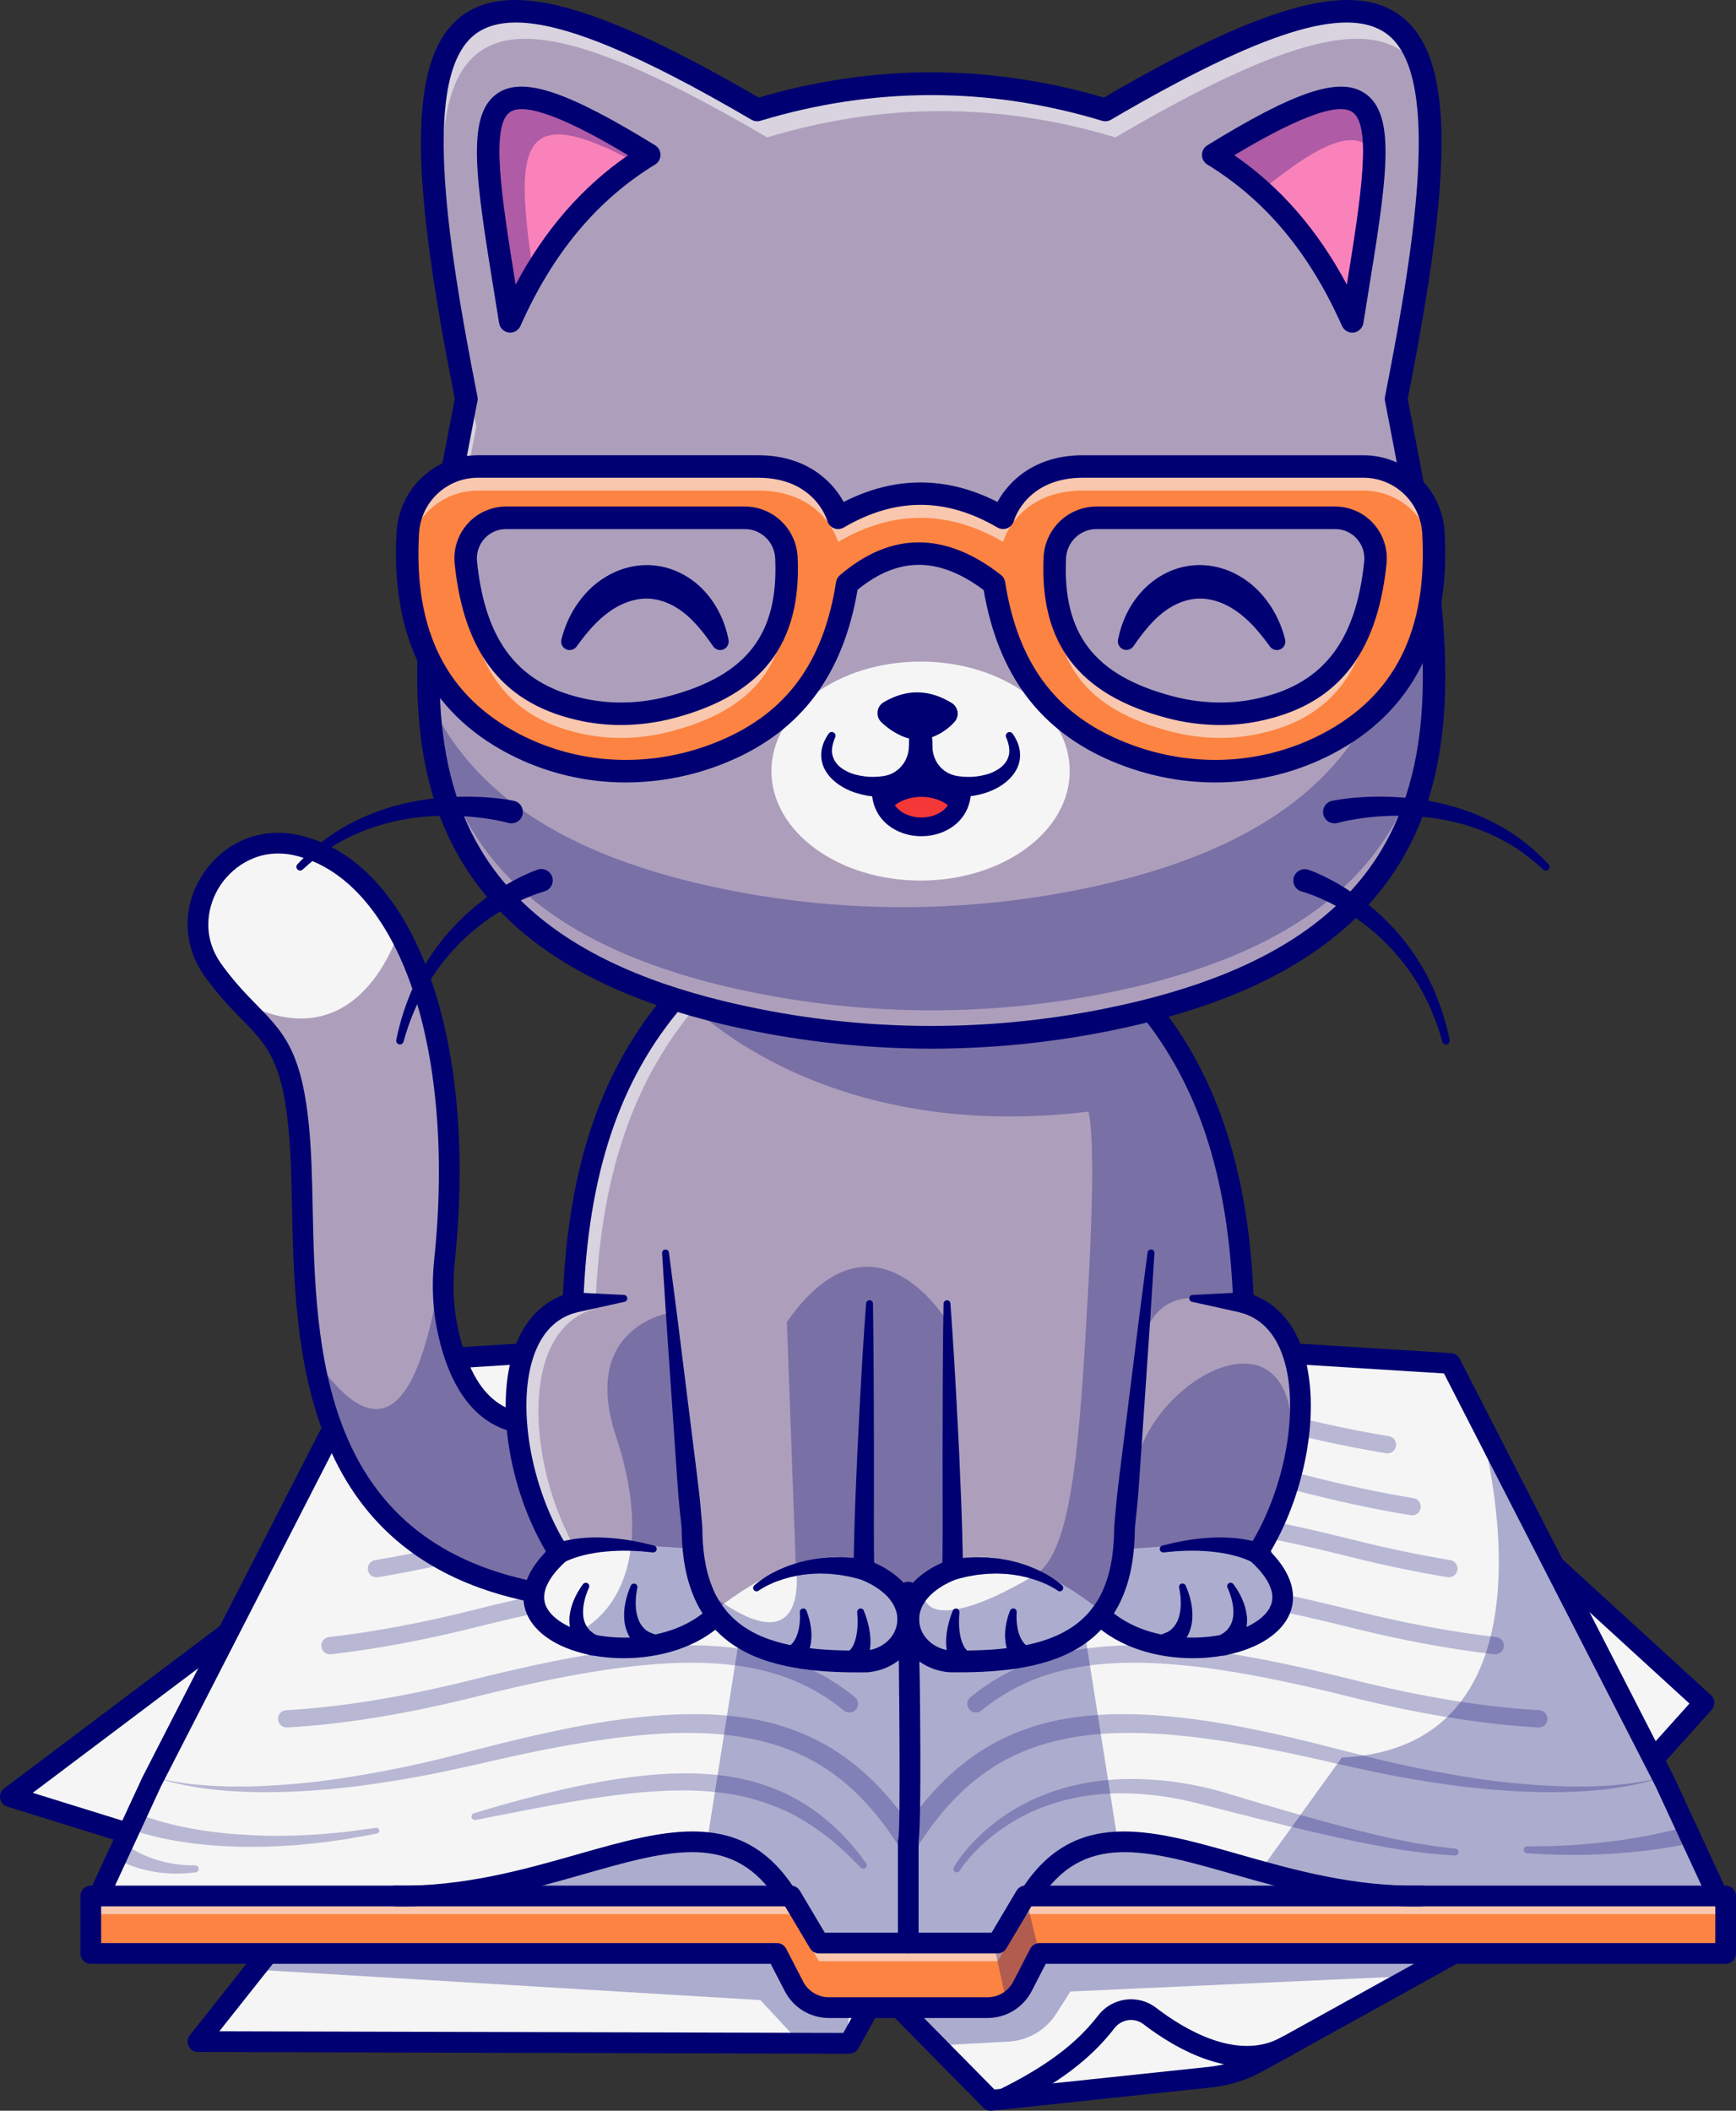 <svg width="246" height="299" viewBox="0 0 246 299" fill="none" xmlns="http://www.w3.org/2000/svg">
<rect x="0" y="0" width="246" height="299" fill="#333333" stroke="none"/>
<path d="M220.219 221.781L241.467 241.215L213.126 272.801L178.314 292.078C176.194 293.253 173.86 293.989 171.451 294.244L140.379 297.533L124.681 281.618L120.363 289.453L28.053 289.206L37.953 276.718L159.786 240.807" fill="#F5F5F5"/>
<path d="M140.379 299C140.185 299 139.993 298.962 139.813 298.887C139.634 298.812 139.471 298.702 139.335 298.564L125.015 284.046L121.645 290.161C121.52 290.394 121.334 290.589 121.107 290.723C120.88 290.857 120.621 290.926 120.357 290.923L28.043 290.678C27.769 290.676 27.5 290.597 27.269 290.45C27.037 290.303 26.851 290.093 26.732 289.845C26.613 289.597 26.567 289.321 26.597 289.048C26.627 288.774 26.733 288.515 26.904 288.299L36.803 275.811C36.991 275.574 37.248 275.401 37.537 275.316L159.37 239.399C159.74 239.298 160.135 239.346 160.47 239.534C160.805 239.721 161.054 240.033 161.162 240.402C161.27 240.771 161.23 241.168 161.049 241.507C160.869 241.847 160.563 242.102 160.197 242.218L38.809 277.997L31.081 287.745L119.501 287.979L123.399 280.905C123.509 280.705 123.665 280.534 123.852 280.405C124.04 280.275 124.256 280.191 124.481 280.16C124.707 280.129 124.937 280.151 125.153 280.224C125.369 280.298 125.565 280.42 125.725 280.583L140.927 295.998L171.296 292.786C173.511 292.554 175.657 291.877 177.605 290.796L212.2 271.638L239.403 241.321L219.229 222.869C219.084 222.74 218.965 222.583 218.88 222.408C218.795 222.232 218.746 222.042 218.736 221.847C218.725 221.652 218.754 221.457 218.819 221.274C218.885 221.09 218.986 220.921 219.117 220.777C219.248 220.633 219.407 220.517 219.583 220.435C219.76 220.353 219.951 220.307 220.146 220.3C220.34 220.293 220.534 220.324 220.716 220.393C220.898 220.462 221.065 220.566 221.206 220.7L242.451 240.131C242.737 240.392 242.908 240.756 242.927 241.144C242.946 241.531 242.812 241.91 242.553 242.198L214.212 273.783C214.103 273.905 213.975 274.007 213.832 274.087L179.024 293.364C176.734 294.636 174.211 295.432 171.606 295.705L140.536 298.992C140.484 298.997 140.432 299 140.379 299Z" fill="#000072"/>
<path d="M32.314 231.303L1.465 254.523L22.331 260.999" fill="#F5F5F5"/>
<path d="M22.332 262.466C22.185 262.466 22.038 262.443 21.898 262.399L1.032 255.922C0.774 255.842 0.543 255.692 0.365 255.489C0.186 255.285 0.068 255.037 0.022 254.77C-0.025 254.503 0.004 254.229 0.103 253.978C0.203 253.726 0.369 253.507 0.585 253.344L31.435 230.126C31.746 229.9 32.134 229.805 32.514 229.862C32.895 229.919 33.237 230.124 33.468 230.433C33.7 230.741 33.8 231.128 33.749 231.51C33.698 231.892 33.499 232.239 33.195 232.475L4.641 253.967L22.766 259.593C23.101 259.697 23.388 259.918 23.574 260.216C23.761 260.514 23.834 260.869 23.782 261.217C23.73 261.564 23.554 261.882 23.288 262.111C23.022 262.34 22.683 262.466 22.332 262.466Z" fill="#000072"/>
<path d="M243.401 268.581L147.952 275.251L138.296 279.903L114.065 278.679L106.11 272.558L14.008 268.581L21.496 252.397L51.871 193.148L128.7 188.354L205.532 193.148L209.451 200.791C209.451 200.797 209.453 200.802 209.456 200.807L235.906 252.401L243.264 268.286L243.401 268.581Z" fill="#F5F5F5"/>
<g opacity="0.3">
<path d="M243.257 268.283C222.315 268.274 191.051 267.857 191.051 267.857L178.727 264.802L190.137 248.975C223.18 247.344 209.726 201.719 209.453 200.809L235.902 252.403L243.257 268.283Z" fill="#000072"/>
</g>
<path d="M138.299 281.372H138.225L113.996 280.147C113.699 280.132 113.413 280.027 113.177 279.845L105.588 274.007L13.944 270.051C13.703 270.04 13.469 269.97 13.261 269.848C13.054 269.725 12.88 269.552 12.755 269.346C12.63 269.14 12.557 268.906 12.543 268.665C12.53 268.424 12.576 268.183 12.677 267.964L20.17 251.78L20.196 251.727L50.571 192.473C50.687 192.247 50.86 192.055 51.072 191.915C51.285 191.776 51.53 191.695 51.783 191.679L128.616 186.886C128.676 186.882 128.737 186.882 128.798 186.886L205.629 191.679C205.883 191.695 206.128 191.776 206.34 191.915C206.553 192.055 206.726 192.247 206.842 192.473L237.216 251.727C237.225 251.745 237.235 251.762 237.242 251.78L244.735 267.962C244.835 268.178 244.881 268.415 244.869 268.653C244.857 268.891 244.788 269.122 244.667 269.327C244.546 269.532 244.378 269.705 244.176 269.83C243.973 269.955 243.744 270.029 243.507 270.046L148.337 276.695L138.937 281.225C138.738 281.321 138.52 281.371 138.299 281.372ZM114.6 277.234L138.004 278.417L147.324 273.927C147.491 273.846 147.672 273.798 147.857 273.785L241.184 267.264L234.599 253.043L204.619 194.559L128.711 189.824L52.802 194.559L22.817 253.043L16.259 267.208L106.177 271.089C106.478 271.102 106.768 271.208 107.007 271.392L114.6 277.234Z" fill="#000072"/>
<g opacity="0.3">
<path d="M111.501 189.424L100.179 260.993C100.179 260.993 82.65 263.666 73.125 266.518L73.98 268.584L112.765 269.731L115.513 275.25L129.643 274.434L126.552 190.863" fill="#000072"/>
</g>
<g opacity="0.3">
<path d="M147.096 189.424L158.418 260.993C158.418 260.993 175.948 263.666 185.473 266.518L184.618 268.584L145.834 269.731L143.085 275.25L128.955 274.434L132.046 190.863" fill="#000072"/>
</g>
<path d="M244.542 268.579V276.718H147.304L144.897 281.373C144.427 282.282 143.716 283.045 142.843 283.577C141.969 284.11 140.967 284.391 139.945 284.391H117.467C116.444 284.391 115.441 284.11 114.567 283.577C113.693 283.044 112.982 282.28 112.512 281.37L110.109 276.718H12.871V268.579H112.086L116.053 275.249H141.35L145.318 268.574L244.542 268.579Z" fill="#FD8342"/>
<g opacity="0.6">
<path d="M244.545 268.579V271.15L145.324 271.145L141.356 277.82H116.059L112.092 271.15H12.875V268.579H112.092L116.059 275.249H141.356L145.324 268.574L244.545 268.579Z" fill="#F5F5F5"/>
</g>
<path d="M139.938 285.863H117.46C116.168 285.866 114.9 285.511 113.796 284.838C112.692 284.165 111.795 283.199 111.204 282.048L109.21 278.189H12.864C12.476 278.189 12.103 278.034 11.828 277.759C11.553 277.483 11.399 277.11 11.398 276.72V268.581C11.399 268.192 11.553 267.818 11.828 267.543C12.103 267.267 12.476 267.112 12.864 267.112H112.079C112.333 267.112 112.583 267.178 112.804 267.304C113.024 267.43 113.209 267.611 113.339 267.83L116.879 273.783H140.511L144.051 267.825C144.182 267.606 144.366 267.425 144.587 267.3C144.808 267.174 145.057 267.108 145.311 267.107L244.535 267.112C244.924 267.112 245.297 267.267 245.572 267.543C245.846 267.818 246.001 268.192 246.001 268.581V276.72C246.001 277.11 245.847 277.483 245.572 277.759C245.297 278.034 244.924 278.189 244.536 278.189H148.189L146.195 282.051C145.603 283.201 144.705 284.166 143.601 284.838C142.497 285.511 141.23 285.865 139.938 285.863ZM14.331 275.251H110.103C110.371 275.251 110.635 275.325 110.864 275.465C111.094 275.605 111.281 275.805 111.404 276.045L113.808 280.698C114.153 281.37 114.677 281.933 115.321 282.326C115.966 282.719 116.706 282.926 117.46 282.924H139.938C140.692 282.926 141.432 282.719 142.076 282.326C142.72 281.934 143.244 281.371 143.59 280.7L145.996 276.044C146.12 275.805 146.307 275.605 146.536 275.465C146.766 275.325 147.029 275.251 147.298 275.251H243.07V270.051L146.147 270.046L142.605 276.003C142.475 276.221 142.291 276.403 142.07 276.528C141.85 276.654 141.6 276.72 141.346 276.72H116.049C115.796 276.72 115.546 276.654 115.325 276.529C115.105 276.403 114.92 276.222 114.79 276.004L111.25 270.051H14.331V275.251Z" fill="#000072"/>
<path d="M57.109 270.058C56.71 270.058 56.309 270.054 55.907 270.045C55.522 270.032 55.157 269.867 54.893 269.586C54.628 269.306 54.484 268.932 54.492 268.546C54.501 268.16 54.66 267.792 54.937 267.523C55.213 267.254 55.584 267.105 55.969 267.108C65.579 267.308 74.248 264.841 81.902 262.66C94.452 259.084 105.291 255.999 112.747 267.799C112.855 267.962 112.93 268.145 112.967 268.337C113.003 268.529 113.001 268.727 112.961 268.918C112.92 269.11 112.842 269.291 112.73 269.452C112.619 269.613 112.476 269.75 112.311 269.854C112.146 269.959 111.962 270.03 111.769 270.062C111.577 270.095 111.38 270.088 111.189 270.043C110.999 269.998 110.82 269.915 110.662 269.8C110.505 269.684 110.371 269.539 110.271 269.371C103.986 259.425 95.06 261.969 82.705 265.49C75.165 267.635 66.66 270.058 57.109 270.058Z" fill="#000072"/>
<path d="M200.311 270.058C190.758 270.058 182.254 267.636 174.716 265.491C162.361 261.97 153.434 259.426 147.15 269.371C146.942 269.7 146.612 269.933 146.233 270.019C145.853 270.104 145.456 270.035 145.127 269.827C144.799 269.618 144.566 269.287 144.481 268.907C144.396 268.527 144.465 268.128 144.673 267.799C152.128 256 162.968 259.089 175.517 262.661C183.172 264.842 191.849 267.313 201.45 267.108C201.836 267.105 202.207 267.255 202.483 267.524C202.759 267.793 202.919 268.16 202.927 268.546C202.935 268.932 202.792 269.306 202.527 269.587C202.262 269.867 201.898 270.032 201.513 270.046C201.111 270.054 200.71 270.058 200.311 270.058Z" fill="#000072"/>
<g opacity="0.25">
<path d="M40.636 244.705C40.313 244.711 40.001 244.59 39.767 244.367C39.534 244.144 39.398 243.838 39.389 243.515C39.38 243.191 39.499 242.878 39.721 242.642C39.942 242.407 40.247 242.269 40.569 242.258C48.4 241.822 57.286 240.369 66.981 237.94C91.127 231.891 108.61 230.193 121.144 240.414C121.269 240.515 121.372 240.641 121.449 240.782C121.525 240.924 121.573 241.079 121.59 241.239C121.606 241.399 121.591 241.561 121.546 241.715C121.5 241.87 121.424 242.013 121.323 242.138C121.222 242.263 121.097 242.367 120.955 242.444C120.814 242.52 120.659 242.568 120.5 242.585C120.34 242.601 120.178 242.586 120.024 242.54C119.87 242.494 119.727 242.419 119.602 242.317C109.321 233.935 95.22 233.394 67.574 240.319C57.729 242.785 48.688 244.262 40.703 244.707C40.681 244.705 40.658 244.705 40.636 244.705Z" fill="#000072"/>
</g>
<g opacity="0.25">
<path d="M46.743 234.341C46.432 234.339 46.134 234.218 45.909 234.003C45.684 233.788 45.548 233.495 45.531 233.184C45.514 232.873 45.616 232.567 45.816 232.329C46.015 232.09 46.299 231.937 46.607 231.9C52.86 231.194 59.711 229.915 66.955 228.099C91.1 222.048 108.584 220.352 121.118 230.573C121.243 230.674 121.346 230.799 121.423 230.941C121.499 231.082 121.547 231.238 121.564 231.398C121.58 231.558 121.565 231.72 121.519 231.874C121.473 232.028 121.398 232.172 121.297 232.297C121.195 232.422 121.07 232.526 120.929 232.602C120.788 232.679 120.633 232.727 120.473 232.743C120.313 232.76 120.152 232.745 119.998 232.699C119.844 232.653 119.701 232.577 119.576 232.476C109.295 224.093 95.194 223.554 67.548 230.477C60.194 232.32 53.24 233.618 46.881 234.336C46.835 234.34 46.789 234.342 46.743 234.341Z" fill="#000072"/>
</g>
<g opacity="0.25">
<path d="M53.342 223.433C53.034 223.434 52.738 223.318 52.512 223.11C52.285 222.901 52.146 222.615 52.121 222.307C52.096 222 52.188 221.695 52.378 221.453C52.568 221.211 52.843 221.049 53.146 221.001C57.514 220.284 62.167 219.311 66.973 218.108C91.119 212.058 108.601 210.362 121.136 220.582C121.26 220.683 121.364 220.809 121.44 220.95C121.517 221.092 121.565 221.247 121.581 221.407C121.598 221.567 121.583 221.729 121.537 221.883C121.491 222.038 121.416 222.181 121.314 222.306C121.213 222.431 121.088 222.535 120.947 222.612C120.806 222.688 120.651 222.736 120.491 222.753C120.331 222.769 120.17 222.754 120.016 222.708C119.862 222.662 119.718 222.587 119.594 222.485C109.312 214.103 95.211 213.561 67.566 220.487C62.698 221.706 57.975 222.694 53.54 223.421C53.475 223.43 53.408 223.434 53.342 223.433Z" fill="#000072"/>
</g>
<g opacity="0.25">
<path d="M218.035 244.705C218.012 244.705 217.989 244.705 217.967 244.705C209.982 244.261 200.942 242.784 191.095 240.318C163.451 233.391 149.348 233.933 139.062 242.316C138.938 242.418 138.794 242.493 138.64 242.539C138.486 242.585 138.325 242.6 138.165 242.584C138.005 242.567 137.851 242.519 137.709 242.443C137.568 242.366 137.443 242.262 137.342 242.137C137.241 242.012 137.165 241.869 137.119 241.714C137.073 241.56 137.058 241.398 137.075 241.238C137.091 241.078 137.139 240.923 137.216 240.781C137.292 240.64 137.396 240.514 137.52 240.413C150.054 230.194 167.537 231.891 191.683 237.939C201.38 240.368 210.266 241.821 218.097 242.257C218.419 242.267 218.725 242.405 218.947 242.641C219.168 242.876 219.288 243.19 219.279 243.514C219.27 243.838 219.133 244.144 218.899 244.367C218.665 244.59 218.352 244.711 218.029 244.704L218.035 244.705Z" fill="#000072"/>
</g>
<g opacity="0.25">
<path d="M211.9 234.343C211.854 234.343 211.808 234.34 211.762 234.334C205.401 233.617 198.449 232.318 191.095 230.476C163.451 223.549 149.348 224.091 139.062 232.474C138.811 232.679 138.488 232.775 138.165 232.742C137.843 232.708 137.546 232.547 137.342 232.295C137.137 232.043 137.041 231.719 137.075 231.396C137.108 231.073 137.269 230.776 137.52 230.571C150.054 220.353 167.537 222.049 191.683 228.097C198.933 229.913 205.779 231.192 212.031 231.898C212.34 231.935 212.623 232.088 212.823 232.327C213.023 232.565 213.125 232.871 213.107 233.183C213.09 233.494 212.955 233.786 212.73 234.001C212.505 234.216 212.206 234.337 211.895 234.339L211.9 234.343Z" fill="#000072"/>
</g>
<g opacity="0.25">
<path d="M205.319 223.434C205.253 223.434 205.186 223.429 205.121 223.418C200.682 222.691 195.963 221.705 191.095 220.484C163.45 213.557 149.348 214.098 139.062 222.482C138.938 222.584 138.794 222.66 138.64 222.706C138.486 222.752 138.325 222.767 138.165 222.75C138.005 222.734 137.851 222.686 137.709 222.609C137.568 222.532 137.443 222.429 137.342 222.304C137.241 222.179 137.165 222.035 137.119 221.881C137.073 221.726 137.058 221.565 137.075 221.404C137.091 221.244 137.139 221.089 137.216 220.947C137.292 220.806 137.396 220.681 137.52 220.579C150.054 210.36 167.537 212.056 191.683 218.105C196.489 219.317 201.141 220.285 205.509 221.002C205.813 221.05 206.087 221.212 206.277 221.454C206.467 221.697 206.559 222.002 206.534 222.309C206.509 222.616 206.37 222.903 206.143 223.111C205.917 223.32 205.62 223.435 205.312 223.434H205.319Z" fill="#000072"/>
</g>
<g opacity="0.25">
<path d="M200.102 214.66C200.035 214.66 199.969 214.655 199.903 214.644C195.462 213.915 190.743 212.931 185.879 211.709C158.233 204.784 144.132 205.324 133.846 213.707C133.594 213.912 133.271 214.009 132.948 213.975C132.626 213.942 132.33 213.781 132.125 213.529C131.921 213.276 131.825 212.953 131.858 212.629C131.892 212.306 132.052 212.009 132.304 211.804C144.837 201.584 162.321 203.281 186.467 209.33C191.267 210.533 195.919 211.506 200.294 212.224C200.598 212.272 200.872 212.434 201.062 212.676C201.252 212.918 201.344 213.224 201.319 213.531C201.295 213.838 201.155 214.124 200.929 214.333C200.703 214.542 200.406 214.657 200.098 214.656L200.102 214.66Z" fill="#000072"/>
</g>
<g opacity="0.25">
<path d="M196.617 205.882C196.55 205.882 196.484 205.876 196.418 205.865C191.971 205.136 187.253 204.153 182.394 202.931C154.748 196.005 140.647 196.546 130.361 204.929C130.236 205.03 130.092 205.106 129.939 205.152C129.785 205.198 129.623 205.213 129.463 205.196C129.304 205.18 129.149 205.132 129.008 205.055C128.866 204.978 128.742 204.875 128.641 204.75C128.539 204.625 128.464 204.481 128.418 204.327C128.372 204.172 128.357 204.011 128.374 203.851C128.39 203.691 128.438 203.535 128.515 203.394C128.591 203.252 128.695 203.127 128.819 203.026C141.353 192.808 158.836 194.504 182.982 200.552C187.777 201.754 192.429 202.727 196.809 203.446C197.113 203.494 197.387 203.655 197.577 203.898C197.767 204.14 197.859 204.445 197.834 204.752C197.809 205.059 197.67 205.346 197.444 205.555C197.217 205.763 196.921 205.879 196.613 205.878L196.617 205.882Z" fill="#000072"/>
</g>
<path d="M155.887 228.789L142.557 226.037L140.896 226.184L131.306 227.031L129.762 227.168L129.156 227.222L128.897 227.246L128.707 227.261L128.257 227.222L114.854 226.037L112.65 226.493L104.285 228.221L101.524 228.792H101.519C96.09 234.037 86.298 234.472 80.44 231.932C75.426 229.763 73.296 225.414 79.237 220.037C71.663 208.163 69.866 187.634 81.192 184.534C81.774 168.281 85.414 153.38 95.729 141.441L98.92 141.558L126.239 142.543H131.169L161.679 141.441C171.995 153.38 175.637 168.281 176.216 184.534C187.543 187.634 185.745 208.163 178.17 220.037C191.054 231.713 165.953 238.524 155.887 228.789Z" fill="#AD9FBC"/>
<path d="M160.146 219.417L158.504 224.46L157.182 227.826V230.521C157.182 230.521 177.139 240.097 182.638 227.314L182.163 224.459L180.578 221.591C180.578 221.591 182.972 217.45 160.146 219.417Z" fill="#F5F5F5"/>
<path d="M98.194 219.417L99.836 224.46L101.158 227.826V230.521C101.158 230.521 81.2 240.097 75.701 227.314L76.176 224.459L77.76 221.591C77.76 221.591 75.367 217.45 98.194 219.417Z" fill="#F5F5F5"/>
<path d="M83.816 220.038C78.015 218.936 75.695 225.532 75.695 225.532C54.224 221.292 46.963 207.037 44.378 192.076C42.727 182.493 42.991 172.626 42.669 164.913C42.357 157.328 41.516 152.97 40.2 149.938C38.09 145.085 34.767 143.646 30.453 137.813C30.305 137.623 30.168 137.422 30.032 137.226C24.227 128.757 32.011 117.486 42.014 119.739C49.876 121.507 56.081 128.69 59.794 139.562C62.833 148.44 64.207 159.776 63.459 172.636C63.347 174.58 63.186 176.56 62.976 178.575C62.619 181.993 62.756 185.456 63.523 188.81C65.174 196.087 68.414 200.563 73.613 201.561C73.618 201.552 76.061 219.915 83.816 220.038Z" fill="#AD9FBC"/>
<path d="M56.486 131.984C56.486 131.984 50.761 151.396 33.472 141.442L28.25 133.007V126.245L32.464 122.803L35.175 121.018L39.408 119.442C39.408 119.442 40.803 119.396 42.025 119.727C43.246 120.058 46.569 121.97 46.569 121.97L49.503 123.397L54.103 128.25L56.486 131.984Z" fill="#F5F5F5"/>
<g opacity="0.3">
<path d="M79.232 220.04C77.028 222.034 75.939 223.884 75.69 225.534C54.219 221.294 46.958 207.039 44.373 192.078C55.285 208.111 60.727 197.083 63.458 172.633C63.346 174.577 63.185 176.557 62.975 178.573C62.618 181.991 62.755 185.453 63.522 188.808C65.129 195.893 68.242 200.322 73.207 201.463C73.662 207.847 75.881 214.79 79.232 220.04Z" fill="#000072"/>
</g>
<path d="M75.703 227.001C75.607 227.002 75.512 226.992 75.418 226.974C42.425 220.461 41.794 190.689 41.377 170.987C41.332 168.86 41.29 166.85 41.212 164.967C40.632 150.898 38.255 148.469 34.316 144.445C32.836 142.933 31.158 141.219 29.284 138.685C29.127 138.473 28.977 138.262 28.833 138.053C25.825 133.664 25.827 128.17 28.833 123.713C31.891 119.186 37.069 117.11 42.344 118.298C58.699 121.978 67.791 146.826 64.443 178.723C64.086 182.127 64.26 185.408 64.957 188.477C66.46 195.081 69.149 198.831 73.176 199.941C73.365 199.989 73.543 200.074 73.699 200.191C73.855 200.309 73.986 200.457 74.084 200.625C74.182 200.794 74.246 200.981 74.271 201.175C74.296 201.369 74.283 201.566 74.231 201.754C74.179 201.943 74.091 202.119 73.97 202.273C73.85 202.427 73.7 202.555 73.529 202.65C73.359 202.745 73.171 202.804 72.977 202.826C72.783 202.847 72.587 202.829 72.4 202.773C67.305 201.371 63.839 196.779 62.099 189.13C61.328 185.746 61.137 182.142 61.529 178.416C63.094 163.49 61.873 149.526 58.09 139.096C54.462 129.094 48.643 122.729 41.704 121.164C36.835 120.069 33.118 122.613 31.259 125.36C29.443 128.05 28.485 132.359 31.245 136.388C31.369 136.569 31.498 136.752 31.634 136.934C33.388 139.306 34.99 140.942 36.404 142.387C40.683 146.758 43.51 149.646 44.137 164.844C44.215 166.757 44.258 168.781 44.304 170.923C44.724 190.805 45.301 218.034 75.98 224.09C76.337 224.161 76.654 224.363 76.871 224.655C77.087 224.948 77.187 225.311 77.152 225.674C77.116 226.036 76.948 226.373 76.678 226.618C76.409 226.863 76.059 226.999 75.695 226.999L75.703 227.001Z" fill="#000072"/>
<g opacity="0.6">
<path d="M162.439 142.349L134.334 143.363H129.408L98.898 142.261C88.584 154.2 84.94 169.102 84.361 185.354C73.034 188.454 74.833 208.982 82.407 220.857C76.114 226.557 78.879 231.101 84.532 233.119C76.936 231.826 71.847 226.729 79.236 220.039C71.661 208.164 69.864 187.636 81.19 184.536C81.772 168.283 85.412 153.382 95.727 141.443L126.237 142.545H131.168L161.678 141.443C161.932 141.742 162.189 142.05 162.439 142.349Z" fill="#F5F5F5"/>
</g>
<path d="M122.849 235.339C113.872 235.491 105.873 234.424 101.514 228.792C100.586 227.576 99.854 226.221 99.346 224.777H99.34V224.767C98.5 222.46 98.046 219.679 98.05 216.324L95.118 185.944L94.303 177.475L115.436 182.723L123.215 184.658C123.215 184.658 122.139 222.233 122.482 222.365C125.658 223.602 127.476 225.381 128.252 227.223C129.821 230.952 127.129 234.958 122.849 235.339Z" fill="#AD9FBC"/>
<path d="M101.158 228.299C101.158 228.299 116.135 215.506 124.93 222.851L127.726 226.439L127.945 228.299L128.249 231.501L127.291 233.438L124.727 234.91C124.727 234.91 106.216 236.685 101.158 228.299Z" fill="#F5F5F5"/>
<g opacity="0.3">
<path d="M128.707 227.256L128.257 227.217C129.825 230.948 127.133 234.954 122.853 235.336C113.876 235.487 105.878 234.42 101.519 228.788C96.09 234.033 86.298 234.469 80.439 231.928C89.221 228.378 92.03 217.727 87.324 203.585C82.115 187.934 94.82 185.981 95.118 185.936H95.123L99.339 224.76V224.771H99.345C101.244 226.303 102.873 227.425 104.283 228.212C110.024 231.44 112.018 229.177 112.648 226.484C113.171 224.276 112.77 221.773 112.77 221.773L111.504 187.269C112.843 185.36 114.158 183.862 115.438 182.715C125.964 173.274 134.265 187.269 134.265 187.269L135.076 220.03L128.705 225.946C128.705 225.946 128.778 226.44 128.895 227.238L128.707 227.256Z" fill="#000072"/>
</g>
<path d="M123.705 184.674C123.779 189.417 123.819 194.159 123.824 198.9L123.845 206.01L123.837 213.116C123.837 215.482 123.822 217.853 123.85 220.202C123.859 220.782 123.868 221.387 123.897 221.915L123.909 222.07C123.909 222.07 123.909 222.101 123.909 222.086C123.909 222.071 123.909 222.048 123.9 222.029L123.86 221.88C123.743 221.531 123.496 221.241 123.17 221.07C122.958 220.975 123.026 221.01 123.023 221.005L123.036 221.011L123.065 221.022L123.511 221.207C123.81 221.325 124.105 221.458 124.397 221.605C125.612 222.179 126.729 222.941 127.708 223.862C128.698 224.831 129.548 226.065 129.966 227.516C130.384 228.967 130.337 230.575 129.771 231.981C129.222 233.378 128.27 234.579 127.037 235.432C126.436 235.85 125.783 236.186 125.094 236.433C124.411 236.666 123.703 236.819 122.985 236.89C122.954 236.893 122.922 236.895 122.89 236.895H122.876C119.807 236.941 116.704 236.851 113.585 236.401C110.484 235.938 107.303 235.116 104.46 233.366C103.032 232.486 101.755 231.38 100.681 230.09C99.617 228.8 98.767 227.349 98.161 225.79C96.936 222.709 96.611 219.47 96.586 216.329L96.593 216.471C96.429 214.853 96.242 213.236 96.111 211.618C95.98 210 95.884 208.372 95.768 206.75L95.104 197.011L94.439 187.273L93.82 177.53C93.81 177.402 93.85 177.274 93.932 177.176C94.014 177.077 94.132 177.015 94.26 177.002C94.388 176.99 94.515 177.028 94.615 177.109C94.715 177.19 94.779 177.307 94.793 177.435L96.047 187.116L97.255 196.802L98.463 206.488C98.66 208.106 98.875 209.716 99.056 211.332C99.238 212.949 99.363 214.568 99.511 216.185C99.516 216.23 99.518 216.275 99.519 216.32V216.328C99.539 219.227 99.855 222.133 100.886 224.702C101.857 227.264 103.664 229.423 106.014 230.826C108.353 232.254 111.157 232.988 114.017 233.39C116.891 233.787 119.854 233.844 122.827 233.797L122.716 233.804C124.577 233.659 126.268 232.48 126.882 230.854C127.195 230.053 127.245 229.173 127.023 228.342C126.795 227.501 126.29 226.704 125.605 226.007C124.864 225.297 124.017 224.705 123.094 224.256C122.858 224.13 122.616 224.016 122.368 223.916L121.997 223.754L121.794 223.659C121.459 223.47 121.206 223.163 121.082 222.798C121.062 222.745 121.048 222.691 121.039 222.636L121.031 222.594L121.006 222.427L120.998 222.332C120.988 222.214 120.986 222.128 120.983 222.046C120.967 221.386 120.983 220.809 120.983 220.2C121.028 217.809 121.101 215.442 121.187 213.063L121.481 205.953L121.847 198.848C122.085 194.111 122.379 189.376 122.729 184.644C122.737 184.517 122.793 184.398 122.887 184.312C122.981 184.226 123.104 184.181 123.231 184.184C123.358 184.188 123.478 184.241 123.567 184.332C123.655 184.423 123.705 184.545 123.706 184.672L123.705 184.674Z" fill="#000072"/>
<path d="M106.902 224.559C107.993 223.607 109.174 222.925 110.444 222.338C111.716 221.76 113.047 221.322 114.414 221.032C114.756 220.958 115.102 220.911 115.449 220.85L115.969 220.764L116.492 220.713L117.545 220.618L118.6 220.595L119.129 220.586L119.656 220.612L120.713 220.67C121.416 220.729 122.111 220.841 122.815 220.928C123.006 220.951 123.191 221.012 123.36 221.108C123.528 221.203 123.675 221.331 123.794 221.483C123.913 221.636 124.001 221.81 124.053 221.997C124.104 222.183 124.119 222.378 124.095 222.57C124.071 222.763 124.01 222.948 123.915 223.117C123.82 223.285 123.693 223.433 123.541 223.552C123.388 223.671 123.214 223.759 123.028 223.811C122.842 223.863 122.647 223.877 122.456 223.854C122.402 223.847 122.348 223.838 122.295 223.825L122.163 223.793C121.557 223.644 120.952 223.465 120.337 223.337L119.411 223.17L118.946 223.089L118.479 223.041L117.54 222.946L116.597 222.916L116.122 222.902L115.647 222.922C115.333 222.939 115.016 222.942 114.698 222.971C113.431 223.081 112.18 223.328 110.967 223.708C109.761 224.089 108.543 224.622 107.528 225.307L107.488 225.333C107.385 225.405 107.259 225.434 107.135 225.415C107.011 225.396 106.9 225.329 106.823 225.23C106.747 225.13 106.712 225.005 106.725 224.88C106.739 224.756 106.8 224.641 106.895 224.56L106.902 224.559Z" fill="#000072"/>
<path d="M114.283 228.174C114.494 228.706 114.66 229.256 114.778 229.816C114.902 230.391 114.972 230.977 114.986 231.566C114.993 232.201 114.915 232.833 114.755 233.448C114.561 234.125 114.246 234.76 113.825 235.324L113.771 235.398C113.535 235.716 113.183 235.929 112.791 235.987C112.4 236.046 112.001 235.946 111.683 235.71C111.364 235.474 111.153 235.121 111.094 234.728C111.036 234.336 111.136 233.936 111.371 233.617C111.469 233.486 111.587 233.371 111.722 233.278C112.025 233.071 112.289 232.81 112.499 232.509C112.733 232.142 112.917 231.745 113.045 231.33C113.18 230.868 113.27 230.395 113.316 229.917C113.364 229.422 113.372 228.925 113.34 228.429V228.391C113.328 228.272 113.36 228.153 113.43 228.056C113.5 227.959 113.603 227.89 113.719 227.864C113.836 227.837 113.958 227.854 114.063 227.911C114.168 227.968 114.248 228.062 114.289 228.174H114.283Z" fill="#000072"/>
<path d="M122.409 228.172C122.636 228.735 122.827 229.312 122.979 229.901C123.138 230.501 123.248 231.113 123.308 231.73C123.378 232.396 123.364 233.067 123.266 233.729C123.147 234.488 122.871 235.214 122.456 235.859L122.369 235.992C122.147 236.315 121.808 236.538 121.423 236.614C121.039 236.689 120.641 236.611 120.313 236.395C119.986 236.18 119.755 235.845 119.671 235.462C119.588 235.078 119.657 234.677 119.864 234.344C119.957 234.205 120.072 234.081 120.203 233.978C120.504 233.729 120.747 233.418 120.914 233.065C121.121 232.621 121.269 232.153 121.355 231.671C121.454 231.146 121.511 230.614 121.523 230.079C121.54 229.532 121.523 228.984 121.47 228.439V228.412C121.453 228.292 121.482 228.169 121.55 228.068C121.618 227.967 121.721 227.895 121.839 227.866C121.957 227.837 122.081 227.852 122.189 227.91C122.296 227.967 122.378 228.062 122.42 228.176L122.409 228.172Z" fill="#000072"/>
<path d="M88.375 234.897C86.031 234.897 83.766 234.574 81.789 233.982C77.682 232.752 74.96 230.424 74.322 227.598C73.922 225.822 74.17 223.078 77.372 219.795C71.96 210.635 70.096 198.28 73.061 190.569C74.412 187.056 76.719 184.616 79.771 183.453C80.584 164.929 85.316 151.252 94.623 140.477C94.748 140.328 94.901 140.204 95.074 140.114C95.247 140.024 95.436 139.97 95.63 139.954C95.824 139.938 96.019 139.961 96.204 140.022C96.389 140.083 96.561 140.18 96.708 140.307C96.855 140.435 96.976 140.591 97.062 140.766C97.149 140.941 97.2 141.131 97.212 141.326C97.224 141.52 97.198 141.716 97.134 141.9C97.07 142.085 96.97 142.254 96.84 142.4C87.82 152.839 83.316 166.244 82.66 184.585C82.648 184.898 82.538 185.199 82.344 185.444C82.149 185.69 81.882 185.867 81.58 185.949C78.911 186.679 76.965 188.589 75.797 191.625C73.068 198.721 75.124 210.853 80.475 219.243C80.662 219.536 80.739 219.885 80.693 220.23C80.647 220.575 80.48 220.892 80.223 221.125C78.573 222.618 76.709 224.842 77.184 226.95C77.575 228.687 79.611 230.263 82.63 231.167C88.064 232.795 95.947 232.135 100.504 227.727C100.784 227.456 101.159 227.308 101.548 227.315C101.937 227.322 102.307 227.483 102.577 227.763C102.847 228.044 102.995 228.42 102.988 228.81C102.982 229.2 102.821 229.57 102.541 229.841C98.87 233.395 93.44 234.897 88.375 234.897Z" fill="#000072"/>
<path d="M81.069 183.07L88.419 183.433C88.539 183.439 88.653 183.487 88.739 183.571C88.826 183.654 88.879 183.766 88.889 183.885C88.899 184.005 88.865 184.124 88.794 184.221C88.722 184.317 88.618 184.384 88.501 184.41L81.317 185.998C81.125 186.045 80.926 186.053 80.731 186.022C80.537 185.991 80.35 185.921 80.182 185.817C80.015 185.712 79.87 185.576 79.756 185.414C79.642 185.253 79.562 185.07 79.519 184.877C79.477 184.684 79.473 184.485 79.509 184.29C79.544 184.096 79.618 183.911 79.726 183.745C79.835 183.58 79.975 183.438 80.138 183.328C80.302 183.217 80.486 183.141 80.679 183.103C80.807 183.075 80.938 183.064 81.069 183.07Z" fill="#000072"/>
<path d="M78.552 218.738C78.726 218.659 78.904 218.59 79.086 218.532C79.248 218.475 79.4 218.437 79.555 218.387C79.864 218.305 80.17 218.227 80.472 218.169C81.069 218.047 81.671 217.955 82.277 217.895C83.459 217.783 84.648 217.76 85.835 217.825C86.999 217.887 88.158 218.016 89.307 218.21C89.877 218.306 90.447 218.429 91.007 218.538L92.682 218.943C92.803 218.971 92.909 219.045 92.978 219.148C93.047 219.252 93.074 219.378 93.054 219.501C93.033 219.624 92.967 219.735 92.868 219.81C92.769 219.886 92.645 219.921 92.521 219.908H92.499L90.831 219.752C90.274 219.727 89.72 219.686 89.167 219.676C88.067 219.65 86.966 219.687 85.871 219.786C84.797 219.882 83.732 220.058 82.684 220.311C82.177 220.438 81.676 220.59 81.185 220.767C80.942 220.852 80.71 220.95 80.482 221.047C80.375 221.099 80.258 221.148 80.159 221.202C80.075 221.241 79.995 221.287 79.918 221.339C79.77 221.517 79.584 221.659 79.374 221.755C79.163 221.851 78.934 221.898 78.703 221.893C78.472 221.889 78.246 221.832 78.04 221.727C77.833 221.623 77.653 221.473 77.513 221.289C77.373 221.105 77.275 220.892 77.228 220.666C77.181 220.439 77.185 220.205 77.24 219.98C77.296 219.755 77.401 219.546 77.548 219.367C77.695 219.189 77.88 219.046 78.09 218.949L78.552 218.738Z" fill="#000072"/>
<path d="M90.311 224.946C90.154 225.672 90.078 226.413 90.084 227.156C90.079 227.862 90.184 228.564 90.396 229.237C90.588 229.82 90.922 230.346 91.366 230.768C91.768 231.166 92.332 231.358 92.878 231.541L93.019 231.589C93.392 231.713 93.7 231.981 93.875 232.333C94.051 232.685 94.08 233.092 93.955 233.466C93.831 233.839 93.564 234.147 93.213 234.323C92.861 234.499 92.455 234.528 92.082 234.403C91.983 234.369 91.888 234.325 91.797 234.271L91.152 233.891L90.837 233.695C90.735 233.622 90.639 233.533 90.541 233.451C90.351 233.283 90.154 233.121 89.972 232.942C89.807 232.743 89.647 232.543 89.492 232.343C88.939 231.538 88.592 230.609 88.481 229.638C88.392 228.76 88.44 227.873 88.624 227.01C88.79 226.183 89.048 225.378 89.393 224.609C89.444 224.499 89.533 224.412 89.644 224.364C89.754 224.317 89.878 224.311 89.993 224.349C90.107 224.388 90.203 224.466 90.263 224.571C90.323 224.676 90.342 224.799 90.317 224.917L90.311 224.946Z" fill="#000072"/>
<path d="M83.447 224.931C83.144 225.588 82.917 226.278 82.772 226.987C82.626 227.655 82.588 228.343 82.659 229.023C82.735 229.611 82.959 230.17 83.31 230.648C83.402 230.753 83.49 230.858 83.573 230.962L83.9 231.227C84.005 231.323 84.124 231.403 84.253 231.463L84.623 231.681L84.754 231.758C85.093 231.957 85.339 232.283 85.438 232.663C85.537 233.044 85.481 233.449 85.283 233.788C85.084 234.128 84.759 234.374 84.379 234.473C83.999 234.573 83.596 234.517 83.257 234.318C83.168 234.264 83.084 234.202 83.006 234.132L82.467 233.637C82.281 233.478 82.114 233.297 81.969 233.1L81.521 232.507C81.402 232.284 81.286 232.061 81.176 231.841C80.786 230.96 80.622 229.995 80.701 229.035C80.79 228.17 81.018 227.325 81.374 226.533C81.706 225.775 82.126 225.059 82.625 224.399C82.697 224.302 82.804 224.235 82.922 224.212C83.041 224.189 83.165 224.211 83.268 224.274C83.372 224.337 83.449 224.436 83.484 224.552C83.519 224.668 83.509 224.793 83.457 224.903L83.447 224.931Z" fill="#000072"/>
<path d="M163.089 177.473L159.342 216.324C159.346 221.932 158.076 225.942 155.872 228.79C152.373 233.32 146.52 234.902 139.698 235.26C138.032 235.356 136.308 235.369 134.543 235.339C130.263 234.959 127.57 230.952 129.139 227.221C129.514 226.363 130.054 225.587 130.727 224.937C131.714 223.963 133.087 223.077 134.905 222.368C135.247 222.235 134.172 184.661 134.172 184.661L154.363 179.646L163.089 177.473Z" fill="#AD9FBC"/>
<path d="M156.098 228.298C156.098 228.298 141.123 215.506 132.327 222.851L129.531 226.439L129.312 228.298L129.008 231.5L129.966 233.438L132.53 234.91C132.53 234.91 151.04 236.684 156.098 228.298Z" fill="#F5F5F5"/>
<path d="M134.679 184.642C135.023 189.375 135.317 194.109 135.561 198.846L135.927 205.951L136.222 213.061C136.306 215.434 136.38 217.803 136.424 220.198C136.433 220.803 136.444 221.384 136.424 222.044C136.424 222.129 136.418 222.214 136.409 222.329L136.401 222.425L136.376 222.592L136.368 222.634C136.354 222.686 136.392 222.567 136.325 222.796C136.202 223.161 135.948 223.468 135.612 223.657L135.41 223.752L135.04 223.914C134.792 224.014 134.549 224.128 134.313 224.254C133.391 224.704 132.543 225.295 131.802 226.005C131.117 226.702 130.611 227.499 130.384 228.34C130.162 229.171 130.211 230.051 130.526 230.852C131.139 232.476 132.83 233.655 134.691 233.802L134.58 233.795C137.554 233.842 140.516 233.785 143.39 233.388C146.263 232.99 149.054 232.246 151.394 230.824C153.743 229.421 155.55 227.262 156.521 224.7C157.552 222.131 157.869 219.227 157.889 216.326V216.32C157.889 216.276 157.889 216.225 157.895 216.183C158.044 214.566 158.17 212.942 158.351 211.33C158.532 209.718 158.748 208.101 158.944 206.486L160.152 196.8L161.36 187.108L162.614 177.427C162.629 177.299 162.693 177.182 162.793 177.101C162.892 177.02 163.02 176.982 163.148 176.995C163.275 177.007 163.393 177.069 163.475 177.168C163.558 177.267 163.598 177.394 163.588 177.522L162.968 187.265L162.304 197.003L161.639 206.742C161.523 208.364 161.427 209.989 161.296 211.61C161.165 213.231 160.978 214.845 160.815 216.463L160.822 216.321C160.796 219.461 160.471 222.701 159.245 225.782C158.64 227.341 157.79 228.793 156.726 230.082C155.652 231.372 154.375 232.479 152.946 233.358C150.105 235.108 146.923 235.927 143.823 236.394C140.704 236.843 137.6 236.933 134.531 236.887H134.519C134.486 236.887 134.453 236.886 134.42 236.882C133.702 236.812 132.994 236.659 132.312 236.425C131.623 236.179 130.97 235.842 130.369 235.424C129.135 234.572 128.183 233.371 127.633 231.974C127.064 230.567 127.032 228.95 127.444 227.508C127.855 226.065 128.711 224.823 129.702 223.854C130.681 222.933 131.798 222.171 133.012 221.598C133.304 221.449 133.599 221.316 133.898 221.199L134.345 221.014L134.372 221.003L134.386 220.997C134.386 220.997 134.45 220.964 134.239 221.062C133.913 221.232 133.666 221.522 133.55 221.872L133.509 222.021C133.504 222.04 133.501 222.059 133.5 222.078C133.5 222.093 133.5 222.066 133.5 222.062L133.513 221.907C133.541 221.383 133.55 220.778 133.558 220.194C133.588 217.846 133.575 215.474 133.573 213.108L133.564 206.002L133.585 198.892C133.585 194.152 133.625 189.41 133.705 184.666C133.708 184.541 133.759 184.422 133.847 184.333C133.935 184.244 134.054 184.193 134.179 184.189C134.304 184.186 134.426 184.23 134.519 184.313C134.612 184.397 134.67 184.513 134.681 184.638L134.679 184.642Z" fill="#000072"/>
<path d="M149.87 225.311C148.855 224.625 147.636 224.092 146.43 223.712C145.217 223.332 143.966 223.085 142.699 222.974C142.385 222.946 142.067 222.943 141.75 222.926L141.275 222.906L140.8 222.92L139.857 222.95L138.918 223.045L138.45 223.092L137.986 223.174L137.059 223.341C136.446 223.469 135.84 223.648 135.234 223.797L135.11 223.827C134.923 223.873 134.728 223.881 134.537 223.852C134.346 223.822 134.163 223.755 133.998 223.655C133.833 223.554 133.689 223.422 133.575 223.266C133.461 223.109 133.379 222.932 133.333 222.744C133.287 222.556 133.279 222.361 133.308 222.17C133.338 221.978 133.405 221.795 133.505 221.629C133.605 221.464 133.737 221.32 133.893 221.206C134.049 221.091 134.226 221.009 134.413 220.963C134.467 220.95 134.529 220.939 134.583 220.931C135.286 220.845 135.981 220.733 136.684 220.674L137.741 220.616L138.268 220.59L138.798 220.599L139.853 220.622L140.904 220.717L141.428 220.768L141.948 220.853C142.294 220.915 142.64 220.962 142.983 221.036C144.35 221.326 145.681 221.764 146.953 222.342C148.223 222.929 149.404 223.612 150.495 224.563C150.591 224.644 150.652 224.758 150.665 224.883C150.678 225.008 150.643 225.133 150.567 225.233C150.491 225.332 150.379 225.399 150.256 225.418C150.132 225.437 150.005 225.408 149.903 225.336L149.87 225.311Z" fill="#000072"/>
<path d="M144.066 228.429C144.033 228.925 144.042 229.422 144.091 229.917C144.135 230.395 144.226 230.868 144.36 231.33C144.489 231.745 144.672 232.142 144.906 232.509C145.117 232.81 145.381 233.07 145.684 233.278C146.007 233.504 146.227 233.85 146.297 234.239C146.366 234.628 146.279 235.028 146.055 235.353C145.831 235.678 145.487 235.901 145.1 235.973C144.712 236.045 144.312 235.961 143.986 235.738C143.853 235.646 143.736 235.533 143.639 235.403L143.582 235.324C143.16 234.76 142.845 234.125 142.65 233.448C142.491 232.833 142.414 232.2 142.42 231.566C142.434 230.977 142.503 230.391 142.627 229.816C142.746 229.256 142.912 228.707 143.123 228.174C143.164 228.062 143.245 227.968 143.35 227.911C143.454 227.854 143.577 227.837 143.693 227.864C143.809 227.89 143.912 227.959 143.982 228.056C144.052 228.153 144.084 228.272 144.073 228.391L144.066 228.429Z" fill="#000072"/>
<path d="M135.954 228.431C135.901 228.976 135.883 229.524 135.901 230.072C135.913 230.606 135.97 231.139 136.069 231.664C136.154 232.145 136.302 232.614 136.509 233.057C136.676 233.41 136.919 233.722 137.22 233.97C137.391 234.103 137.532 234.272 137.632 234.466C137.732 234.659 137.789 234.871 137.799 235.089C137.809 235.306 137.772 235.523 137.69 235.724C137.608 235.926 137.483 236.107 137.325 236.255C137.166 236.404 136.977 236.516 136.77 236.583C136.564 236.651 136.345 236.673 136.13 236.648C135.914 236.623 135.706 236.551 135.521 236.437C135.336 236.323 135.178 236.171 135.057 235.99L134.962 235.852C134.548 235.206 134.272 234.48 134.153 233.721C134.054 233.06 134.04 232.388 134.111 231.723C134.171 231.105 134.281 230.493 134.44 229.893C134.592 229.305 134.782 228.727 135.01 228.164C135.055 228.054 135.137 227.964 135.243 227.911C135.348 227.857 135.469 227.843 135.584 227.872C135.699 227.9 135.799 227.969 135.867 228.066C135.935 228.163 135.966 228.281 135.955 228.399L135.954 228.431Z" fill="#000072"/>
<path d="M169.03 234.897C163.964 234.897 158.535 233.391 154.866 229.841C154.727 229.707 154.617 229.547 154.54 229.37C154.463 229.193 154.422 229.003 154.418 228.81C154.415 228.617 154.449 228.425 154.52 228.246C154.59 228.066 154.696 227.902 154.829 227.763C154.963 227.625 155.123 227.514 155.299 227.437C155.476 227.36 155.666 227.318 155.858 227.315C156.051 227.311 156.242 227.346 156.421 227.417C156.601 227.487 156.764 227.593 156.903 227.727C161.46 232.135 169.341 232.795 174.776 231.167C177.795 230.263 179.831 228.687 180.222 226.95C180.697 224.842 178.831 222.618 177.184 221.125C176.927 220.892 176.76 220.575 176.714 220.23C176.668 219.885 176.745 219.536 176.931 219.243C182.283 210.853 184.338 198.721 181.609 191.625C180.441 188.589 178.495 186.677 175.826 185.949C175.525 185.867 175.257 185.69 175.063 185.444C174.869 185.199 174.758 184.898 174.747 184.585C174.09 166.244 169.584 152.839 160.567 142.4C160.437 142.254 160.337 142.085 160.273 141.9C160.209 141.716 160.183 141.52 160.195 141.326C160.207 141.131 160.258 140.941 160.345 140.766C160.431 140.591 160.551 140.435 160.699 140.307C160.846 140.18 161.017 140.083 161.202 140.022C161.387 139.961 161.583 139.938 161.777 139.954C161.971 139.97 162.16 140.024 162.333 140.114C162.506 140.204 162.659 140.328 162.784 140.477C172.089 151.252 176.822 164.933 177.636 183.453C180.687 184.616 182.993 187.056 184.344 190.569C187.311 198.277 185.447 210.635 180.034 219.795C183.236 223.078 183.485 225.822 183.084 227.598C182.446 230.424 179.725 232.752 175.617 233.982C173.639 234.574 171.373 234.897 169.03 234.897Z" fill="#000072"/>
<path d="M176.096 185.997L168.909 184.409C168.792 184.384 168.688 184.317 168.616 184.221C168.545 184.124 168.511 184.005 168.521 183.885C168.531 183.765 168.584 183.653 168.671 183.57C168.757 183.487 168.871 183.438 168.991 183.433L176.341 183.069C176.731 183.054 177.11 183.194 177.397 183.458C177.684 183.721 177.856 184.088 177.876 184.478C177.895 184.867 177.76 185.249 177.5 185.54C177.24 185.831 176.876 186.007 176.488 186.031C176.356 186.036 176.225 186.025 176.096 185.997Z" fill="#000072"/>
<path d="M177.486 221.337C177.41 221.285 177.329 221.239 177.245 221.2C177.15 221.146 177.029 221.097 176.921 221.045C176.694 220.95 176.463 220.855 176.22 220.765C175.728 220.588 175.227 220.436 174.719 220.31C173.671 220.056 172.606 219.88 171.533 219.784C170.437 219.685 169.337 219.648 168.237 219.674C167.683 219.684 167.13 219.725 166.573 219.75L164.906 219.906H164.883C164.759 219.919 164.635 219.884 164.536 219.808C164.437 219.733 164.371 219.622 164.35 219.499C164.33 219.376 164.357 219.25 164.426 219.146C164.495 219.043 164.601 218.969 164.722 218.941L166.397 218.536C166.961 218.427 167.526 218.303 168.097 218.208C169.246 218.014 170.406 217.885 171.57 217.823C172.756 217.758 173.945 217.781 175.128 217.893C175.733 217.953 176.335 218.045 176.932 218.167C177.235 218.225 177.54 218.303 177.848 218.385C178.005 218.433 178.157 218.473 178.318 218.53C178.499 218.588 178.677 218.657 178.851 218.736L179.303 218.941C179.491 219.022 179.662 219.14 179.805 219.288C179.947 219.436 180.059 219.611 180.133 219.802C180.208 219.994 180.243 220.199 180.237 220.404C180.231 220.61 180.184 220.812 180.099 221C180.014 221.187 179.893 221.355 179.742 221.495C179.591 221.634 179.414 221.742 179.221 221.812C179.028 221.882 178.823 221.912 178.618 221.902C178.413 221.891 178.212 221.84 178.028 221.75C177.819 221.654 177.634 221.513 177.486 221.337Z" fill="#000072"/>
<path d="M168.016 224.607C168.361 225.376 168.619 226.181 168.785 227.008C168.969 227.871 169.018 228.758 168.929 229.636C168.817 230.607 168.47 231.536 167.917 232.341C167.763 232.541 167.602 232.741 167.438 232.94C167.259 233.119 167.065 233.281 166.868 233.449C166.773 233.531 166.678 233.62 166.573 233.693L166.258 233.889L165.612 234.269C165.274 234.47 164.871 234.529 164.49 234.432C164.11 234.334 163.783 234.09 163.583 233.752C163.382 233.413 163.324 233.009 163.421 232.628C163.518 232.246 163.762 231.919 164.099 231.718C164.188 231.666 164.282 231.622 164.379 231.589L164.528 231.539C165.075 231.356 165.639 231.164 166.039 230.766C166.484 230.344 166.818 229.818 167.011 229.235C167.222 228.562 167.328 227.86 167.323 227.154C167.329 226.411 167.252 225.67 167.095 224.944L167.088 224.911C167.061 224.793 167.079 224.668 167.138 224.561C167.198 224.455 167.295 224.374 167.41 224.336C167.526 224.297 167.652 224.303 167.763 224.353C167.874 224.402 167.963 224.491 168.012 224.603L168.016 224.607Z" fill="#000072"/>
<path d="M174.775 224.398C175.275 225.058 175.694 225.774 176.026 226.533C176.383 227.325 176.61 228.17 176.7 229.034C176.779 229.995 176.615 230.959 176.225 231.84C176.114 232.063 175.998 232.287 175.879 232.506L175.432 233.099C175.287 233.297 175.12 233.477 174.934 233.637L174.395 234.132C174.251 234.263 174.083 234.365 173.901 234.432C173.718 234.498 173.524 234.528 173.33 234.52C173.135 234.511 172.945 234.464 172.768 234.382C172.592 234.3 172.434 234.183 172.303 234.039C172.171 233.896 172.07 233.727 172.003 233.544C171.937 233.361 171.907 233.167 171.915 232.972C171.924 232.777 171.971 232.586 172.053 232.41C172.135 232.233 172.251 232.075 172.395 231.943C172.47 231.875 172.552 231.814 172.639 231.761L172.777 231.68L173.148 231.463C173.277 231.402 173.396 231.322 173.501 231.227L173.828 230.962C173.91 230.857 173.997 230.752 174.09 230.647C174.441 230.17 174.665 229.611 174.741 229.023C174.813 228.342 174.775 227.655 174.629 226.986C174.484 226.278 174.257 225.588 173.954 224.931L173.94 224.9C173.889 224.79 173.88 224.666 173.915 224.55C173.951 224.435 174.027 224.336 174.13 224.274C174.233 224.211 174.356 224.189 174.474 224.212C174.592 224.234 174.698 224.299 174.772 224.395L174.775 224.398Z" fill="#000072"/>
<g opacity="0.3">
<path d="M155.871 228.785C152.372 233.315 146.519 234.897 139.697 235.255C139.194 235.031 138.921 234.903 138.921 234.903C128.395 235.702 128.689 230.336 129.744 227.161C129.997 226.388 130.326 225.641 130.726 224.933C130.726 225.843 130.916 226.534 131.283 227.026C132.749 229.058 136.903 227.962 140.873 226.179C142.897 225.26 144.861 224.211 146.751 223.039C151.985 219.804 153.001 204.24 154.223 182.204C154.272 181.315 154.317 180.459 154.36 179.634C155.346 159.954 154.223 157.471 154.223 157.471C115.621 162.124 97.102 141.591 97.102 141.591L98.9 141.551L126.219 142.536H131.153L161.663 141.434C171.979 153.372 175.621 168.274 176.2 184.526C178.497 185.153 180.251 186.5 181.531 188.341C168.856 180.967 160.413 181.515 161.072 199.094L161.038 207.174C163.911 194.3 185.993 183.016 182.816 208.154L183.623 205.744C182.689 210.822 180.765 215.94 178.154 220.028C191.038 231.709 165.937 238.52 155.871 228.785Z" fill="#000072"/>
</g>
<path d="M156.63 15.568C203.403 -11.817 208.853 0.679 197.838 56.513C205.168 94.538 214.127 133.231 156.379 144.56C140.251 147.722 123.665 147.722 107.537 144.56C49.789 133.236 58.749 94.538 66.078 56.513C55.064 0.679 60.516 -11.817 107.287 15.568C123.736 10.605 140.184 10.605 156.63 15.568Z" fill="#AD9FBC"/>
<g opacity="0.3">
<path d="M107.546 140.753C123.673 143.915 140.259 143.915 156.386 140.753C192.346 133.698 202.437 116.031 203.163 94.524C202.849 84.106 200.751 72.956 198.589 61.779C198.403 61.853 198.213 61.928 198.019 62.003C198.153 61.952 198.282 61.9 198.412 61.849C198.946 66.542 199.238 71.135 199.147 75.571C199.622 99.02 190.688 118.613 152.337 126.133C136.209 129.297 119.622 129.297 103.495 126.133C79.023 121.331 66.532 111.619 60.818 99.12C60.926 99.354 61.041 99.586 61.153 99.818C63.355 118.903 74.581 134.286 107.546 140.753Z" fill="#000072"/>
</g>
<g opacity="0.6">
<path d="M201.765 10.864C196.827 1.443 183.613 4.493 158.049 19.462C141.6 14.501 125.153 14.501 108.708 19.462C61.936 -7.923 56.485 4.573 67.5 60.407C63.674 80.247 59.408 100.278 64.406 116.496C57.292 99.653 61.95 77.971 66.089 56.509C55.075 0.675 60.523 -11.821 107.297 15.564C123.741 10.603 140.186 10.603 156.633 15.564C185.237 -1.186 198.394 -3.015 201.765 10.864Z" fill="#F5F5F5"/>
</g>
<path d="M130.452 124.738C142.126 124.738 151.588 117.794 151.588 109.228C151.588 100.663 142.126 93.719 130.452 93.719C118.779 93.719 109.316 100.663 109.316 109.228C109.316 117.794 118.779 124.738 130.452 124.738Z" fill="#F5F5F5"/>
<path d="M79.557 90.593C80.185 88.059 81.456 85.579 83.466 83.569C84.498 82.54 85.701 81.699 87.022 81.085C88.404 80.444 89.902 80.091 91.424 80.049C92.963 80.019 94.49 80.32 95.902 80.933C97.264 81.525 98.499 82.374 99.541 83.434C101.568 85.496 102.744 88.065 103.238 90.633C103.292 90.907 103.251 91.192 103.12 91.439C102.99 91.685 102.778 91.879 102.521 91.988C102.264 92.096 101.977 92.112 101.71 92.033C101.443 91.954 101.211 91.784 101.054 91.553L101.027 91.514C99.688 89.577 98.306 87.838 96.685 86.632C95.064 85.425 93.304 84.78 91.51 84.794C89.717 84.824 87.882 85.513 86.225 86.737C84.55 87.95 83.105 89.657 81.725 91.558L81.701 91.591C81.537 91.818 81.299 91.98 81.028 92.05C80.757 92.121 80.471 92.094 80.218 91.976C79.964 91.858 79.76 91.655 79.639 91.402C79.519 91.149 79.49 90.862 79.557 90.59V90.593Z" fill="#000072"/>
<path d="M179.937 91.557C178.558 89.654 177.113 87.949 175.438 86.737C173.781 85.512 171.946 84.823 170.153 84.793C168.359 84.779 166.591 85.424 164.978 86.631C163.365 87.837 161.975 89.576 160.635 91.513L160.609 91.55C160.452 91.779 160.22 91.946 159.954 92.024C159.688 92.102 159.403 92.085 159.148 91.978C158.892 91.87 158.682 91.677 158.551 91.433C158.42 91.188 158.378 90.905 158.43 90.632C158.924 88.063 160.098 85.494 162.127 83.433C163.167 82.373 164.4 81.523 165.76 80.929C167.173 80.316 168.7 80.015 170.239 80.045C171.761 80.088 173.259 80.44 174.64 81.081C175.961 81.695 177.165 82.536 178.197 83.565C180.204 85.575 181.478 88.055 182.106 90.589C182.174 90.861 182.145 91.148 182.025 91.401C181.904 91.654 181.7 91.858 181.446 91.976C181.193 92.095 180.906 92.121 180.635 92.051C180.364 91.981 180.126 91.818 179.962 91.591L179.937 91.557Z" fill="#000072"/>
<path d="M125.224 99.475C128.443 97.572 131.662 97.611 134.88 99.591C135.098 99.728 135.284 99.911 135.424 100.127C135.564 100.343 135.656 100.588 135.692 100.843C135.728 101.099 135.707 101.359 135.632 101.606C135.557 101.853 135.429 102.08 135.256 102.272C134.532 103.069 133.658 103.716 132.684 104.175C131.874 104.563 130.985 104.761 130.087 104.753C129.189 104.745 128.304 104.531 127.501 104.128C126.549 103.662 125.673 103.052 124.905 102.32C124.703 102.13 124.548 101.895 124.452 101.634C124.356 101.374 124.322 101.094 124.353 100.817C124.384 100.541 124.479 100.276 124.63 100.043C124.781 99.81 124.985 99.615 125.224 99.475Z" fill="#000072"/>
<path d="M132.052 104.189C132.085 104.671 132.11 105.154 132.122 105.635C132.134 105.843 132.122 106.213 132.108 106.511C132.08 106.823 132.033 107.134 131.968 107.441C131.695 108.675 131.091 109.81 130.222 110.724C129.144 111.858 127.711 112.588 126.162 112.793C126.012 112.811 125.856 112.833 125.712 112.845L125.302 112.866C124.758 112.887 124.213 112.87 123.671 112.815C122.589 112.707 121.528 112.446 120.519 112.039C119.513 111.619 118.544 111.03 117.744 110.194C117.335 109.769 116.999 109.278 116.751 108.741C116.505 108.194 116.375 107.602 116.371 107.002C116.357 105.806 116.838 104.761 117.43 103.92C117.506 103.811 117.619 103.735 117.748 103.706C117.877 103.677 118.012 103.697 118.127 103.762C118.242 103.826 118.329 103.932 118.371 104.057C118.413 104.182 118.407 104.319 118.354 104.44L118.347 104.455C117.992 105.276 117.793 106.132 117.946 106.878C118.099 107.624 118.515 108.239 119.127 108.72C119.778 109.208 120.521 109.558 121.311 109.748C122.127 109.962 122.968 110.064 123.811 110.05C124.23 110.042 124.649 110.01 125.065 109.954L125.372 109.907L125.635 109.845C125.805 109.803 125.972 109.751 126.136 109.689C126.766 109.43 127.326 109.024 127.767 108.504C128.209 107.983 128.519 107.364 128.672 106.699C128.713 106.536 128.745 106.371 128.767 106.204C128.767 106.021 128.798 105.908 128.801 105.633C128.812 105.152 128.837 104.669 128.87 104.187C128.897 103.782 129.076 103.402 129.371 103.124C129.667 102.846 130.057 102.691 130.462 102.691C130.868 102.691 131.258 102.846 131.553 103.124C131.849 103.402 132.028 103.782 132.054 104.187L132.052 104.189Z" fill="#000072"/>
<path d="M136.267 111.903C136.267 113.164 135.896 114.2 135.281 115.004C133.121 117.843 128.006 117.843 125.846 115.004C125.231 114.2 124.859 113.164 124.859 111.903C124.859 111.903 129.901 108.548 130.563 108.622C131.226 108.697 136.267 111.903 136.267 111.903Z" fill="#000072"/>
<path d="M135.282 115.005C133.123 117.844 128.008 117.844 125.848 115.005C128.008 112.17 133.123 112.17 135.282 115.005Z" fill="#F43838"/>
<path d="M132.05 104.193C132.082 104.675 132.108 105.158 132.119 105.639C132.119 105.914 132.15 106.026 132.153 106.21C132.175 106.377 132.207 106.542 132.248 106.705C132.406 107.464 132.775 108.162 133.313 108.719C133.85 109.276 134.535 109.669 135.287 109.851L135.549 109.913L135.858 109.96C136.273 110.016 136.692 110.048 137.111 110.055C137.954 110.069 138.795 109.968 139.611 109.754C140.401 109.563 141.144 109.214 141.795 108.726C142.407 108.245 142.833 107.625 142.976 106.884C143.12 106.143 142.93 105.282 142.575 104.461L142.568 104.446C142.516 104.325 142.51 104.188 142.552 104.063C142.594 103.938 142.681 103.832 142.796 103.767C142.911 103.703 143.045 103.683 143.174 103.712C143.303 103.741 143.416 103.817 143.492 103.925C144.085 104.767 144.564 105.812 144.55 107.008C144.547 107.608 144.418 108.2 144.17 108.747C143.922 109.283 143.587 109.773 143.178 110.198C142.378 111.034 141.409 111.625 140.403 112.043C139.395 112.45 138.334 112.711 137.252 112.819C136.71 112.874 136.165 112.891 135.62 112.87L135.21 112.849C135.067 112.837 134.91 112.815 134.76 112.797C133.211 112.59 131.779 111.86 130.701 110.728C129.831 109.814 129.227 108.678 128.954 107.445C128.889 107.138 128.842 106.827 128.814 106.515C128.8 106.217 128.787 105.848 128.801 105.639C128.812 105.158 128.837 104.675 128.87 104.193C128.896 103.787 129.075 103.407 129.371 103.13C129.666 102.852 130.057 102.697 130.462 102.697C130.867 102.697 131.257 102.852 131.553 103.13C131.849 103.407 132.028 103.787 132.054 104.193H132.05Z" fill="#000072"/>
<path d="M92 21.945C82.98 27.464 76.702 35.604 72.292 45.519C67.421 15.209 64.732 5.166 92 21.945Z" fill="#F982BB"/>
<g opacity="0.3">
<path d="M92.006 21.946C91.401 22.312 90.813 22.696 90.234 23.088C73.541 14.101 72.793 20.387 75.612 39.035C74.39 41.134 73.285 43.298 72.301 45.518C67.429 15.209 64.738 5.169 92.006 21.946Z" fill="#000072"/>
</g>
<path d="M171.92 21.945C180.94 27.464 187.218 35.604 191.628 45.519C196.495 15.209 199.188 5.166 171.92 21.945Z" fill="#F982BB"/>
<g opacity="0.3">
<path d="M194.747 21.674C192.365 18.164 187.753 19.631 178.7 27.038C176.603 25.131 174.331 23.425 171.914 21.945C189.786 10.949 194.789 11.476 194.747 21.674Z" fill="#000072"/>
</g>
<path d="M130.568 118.457C128.77 118.457 127.08 117.886 125.81 116.852C124.323 115.641 123.538 113.929 123.538 111.904C123.526 111.722 123.552 111.539 123.613 111.368C123.674 111.196 123.77 111.039 123.894 110.906C124.019 110.773 124.169 110.667 124.336 110.594C124.503 110.522 124.683 110.484 124.865 110.484C125.046 110.484 125.226 110.522 125.393 110.594C125.56 110.667 125.71 110.773 125.835 110.906C125.959 111.039 126.055 111.196 126.116 111.368C126.177 111.539 126.203 111.722 126.191 111.904C126.191 114.982 128.945 115.805 130.568 115.805C132.192 115.805 134.946 114.983 134.946 111.904C134.968 111.566 135.117 111.25 135.364 111.019C135.61 110.787 135.935 110.659 136.272 110.659C136.61 110.659 136.935 110.787 137.181 111.019C137.428 111.25 137.577 111.566 137.599 111.904C137.599 116.205 134.062 118.457 130.568 118.457Z" fill="#000072"/>
<path d="M72.296 47.116C72.227 47.116 72.158 47.111 72.09 47.102C71.749 47.057 71.432 46.903 71.186 46.663C70.94 46.423 70.778 46.11 70.724 45.77C70.522 44.515 70.325 43.296 70.133 42.112C67.431 25.459 65.943 16.282 70.523 13.205C74.074 10.819 80.331 12.887 92.837 20.582C93.069 20.724 93.26 20.924 93.393 21.163C93.526 21.401 93.596 21.669 93.596 21.942C93.596 22.215 93.526 22.484 93.393 22.722C93.26 22.96 93.069 23.16 92.837 23.303C84.592 28.351 78.35 35.828 73.751 46.165C73.627 46.448 73.423 46.688 73.164 46.857C72.906 47.026 72.604 47.116 72.296 47.116ZM73.923 15.456C73.264 15.456 72.711 15.581 72.296 15.86C69.507 17.733 71.011 27.627 73.065 40.315C77.227 32.522 82.484 26.487 89.007 21.99C84.78 19.452 77.66 15.456 73.922 15.456H73.923Z" fill="#000072"/>
<path d="M131.962 148.552C123.66 148.55 115.378 147.742 107.232 146.139C81.293 141.051 66.225 129.922 61.166 112.116C56.712 96.438 60.406 77.369 63.977 58.923L64.444 56.511C58.737 27.507 56.963 8.291 65.638 2.103C72.482 -2.779 85.019 0.723 107.502 13.821C123.738 9.054 140.187 9.054 156.421 13.821C178.905 0.723 191.441 -2.779 198.285 2.103C206.96 8.288 205.186 27.51 199.48 56.511L199.946 58.923C203.518 77.365 207.212 96.435 202.757 112.116C197.698 129.922 182.628 141.051 156.691 146.139C148.545 147.742 140.264 148.55 131.962 148.552ZM73.093 3.187C70.783 3.187 68.937 3.706 67.502 4.73C59.8 10.223 63.026 32.713 67.658 56.198C67.698 56.402 67.698 56.612 67.658 56.816L67.131 59.539C59.891 96.919 53.051 132.227 107.847 142.975C123.769 146.115 140.149 146.115 156.07 142.975C210.866 132.223 204.027 96.919 196.787 59.54L196.261 56.816C196.221 56.612 196.221 56.402 196.261 56.198C200.893 32.713 204.118 10.223 196.417 4.73C190.775 0.705 178.756 4.476 157.437 16.956C157.247 17.068 157.035 17.139 156.816 17.165C156.597 17.191 156.375 17.172 156.163 17.108C140.102 12.26 123.814 12.26 107.753 17.108C107.541 17.172 107.319 17.192 107.1 17.165C106.88 17.139 106.669 17.068 106.478 16.956C90.588 7.651 79.861 3.187 73.094 3.187H73.093Z" fill="#000072"/>
<path d="M191.621 47.115C191.313 47.115 191.012 47.025 190.754 46.857C190.496 46.69 190.292 46.45 190.167 46.169C185.57 35.832 179.326 28.355 171.082 23.306C170.85 23.164 170.658 22.964 170.525 22.725C170.392 22.487 170.322 22.219 170.322 21.946C170.322 21.673 170.392 21.404 170.525 21.166C170.658 20.928 170.85 20.728 171.082 20.585C183.588 12.891 189.844 10.823 193.395 13.209C197.976 16.286 196.488 25.461 193.786 42.115C193.596 43.3 193.399 44.519 193.195 45.773C193.141 46.113 192.979 46.426 192.733 46.667C192.487 46.907 192.17 47.061 191.83 47.105C191.76 47.113 191.69 47.116 191.621 47.115ZM174.909 21.993C181.435 26.489 186.693 32.528 190.855 40.315C192.909 27.631 194.413 17.737 191.625 15.86C188.857 14.001 179.882 19.003 174.906 21.989L174.909 21.993Z" fill="#000072"/>
<path d="M188.773 113.439C189.543 113.283 190.197 113.196 190.911 113.11C191.624 113.025 192.302 112.968 192.999 112.927C194.387 112.842 195.777 112.827 197.166 112.882C199.937 113 202.7 113.377 205.376 114.102C208.057 114.807 210.63 115.873 213.025 117.271C215.416 118.654 217.56 120.433 219.431 122.428C219.525 122.529 219.576 122.662 219.574 122.799C219.572 122.937 219.517 123.069 219.42 123.166C219.323 123.264 219.193 123.32 219.055 123.323C218.918 123.327 218.785 123.276 218.684 123.183L218.675 123.174C216.748 121.379 214.603 119.83 212.26 118.679C209.927 117.519 207.449 116.681 204.891 116.189C202.345 115.679 199.737 115.502 197.146 115.565C195.851 115.6 194.559 115.701 193.275 115.866C192.635 115.948 191.997 116.046 191.367 116.164C190.738 116.282 190.085 116.418 189.549 116.567L189.522 116.573C189.319 116.629 189.106 116.645 188.896 116.619C188.687 116.593 188.484 116.525 188.301 116.421C188.117 116.316 187.955 116.176 187.826 116.009C187.696 115.842 187.6 115.651 187.544 115.447C187.488 115.243 187.473 115.03 187.499 114.82C187.525 114.609 187.592 114.407 187.696 114.222C187.801 114.038 187.94 113.877 188.107 113.747C188.274 113.617 188.464 113.521 188.668 113.464C188.7 113.455 188.738 113.445 188.773 113.439Z" fill="#000072"/>
<path d="M185.366 123.19C185.772 123.328 186.071 123.449 186.406 123.59C186.741 123.731 187.05 123.87 187.365 124.018C187.993 124.316 188.61 124.63 189.21 124.97C192.802 126.976 195.992 129.632 198.618 132.802C200.344 134.898 201.797 137.206 202.941 139.67C204.056 142.116 204.887 144.683 205.417 147.319C205.448 147.456 205.423 147.599 205.35 147.717C205.276 147.836 205.159 147.921 205.023 147.954C204.887 147.986 204.744 147.964 204.625 147.892C204.505 147.82 204.419 147.703 204.385 147.568C203.705 145.075 202.741 142.669 201.513 140.397C198.415 134.802 193.64 130.326 187.864 127.601C187.295 127.332 186.725 127.088 186.148 126.861C185.864 126.749 185.57 126.643 185.282 126.545C184.995 126.447 184.684 126.348 184.463 126.291H184.445C184.039 126.176 183.695 125.907 183.485 125.541C183.275 125.174 183.217 124.74 183.323 124.332C183.43 123.923 183.691 123.572 184.053 123.355C184.414 123.138 184.846 123.071 185.256 123.169C185.292 123.167 185.331 123.178 185.366 123.19Z" fill="#000072"/>
<path d="M72.027 116.567C71.49 116.418 70.826 116.281 70.208 116.164C69.591 116.047 68.941 115.948 68.301 115.866C67.016 115.701 65.724 115.6 64.43 115.565C61.838 115.502 59.231 115.679 56.684 116.189C54.127 116.681 51.648 117.519 49.315 118.679C46.973 119.83 44.828 121.379 42.901 123.174L42.893 123.182C42.792 123.275 42.659 123.326 42.522 123.323C42.384 123.32 42.253 123.264 42.157 123.166C42.06 123.069 42.004 122.937 42.002 122.8C42 122.662 42.051 122.529 42.145 122.428C44.015 120.43 46.159 118.654 48.551 117.271C50.946 115.873 53.519 114.807 56.199 114.102C58.876 113.377 61.639 113 64.41 112.882C65.798 112.827 67.189 112.842 68.576 112.927C69.271 112.968 69.966 113.028 70.665 113.11C71.364 113.193 72.032 113.283 72.802 113.439C73.009 113.481 73.206 113.563 73.381 113.681C73.557 113.8 73.707 113.951 73.824 114.128C73.941 114.304 74.022 114.502 74.062 114.71C74.103 114.917 74.102 115.131 74.06 115.339C74.018 115.546 73.936 115.743 73.818 115.919C73.7 116.095 73.549 116.245 73.373 116.362C73.197 116.479 72.999 116.56 72.792 116.601C72.585 116.642 72.371 116.641 72.164 116.599C72.129 116.592 72.095 116.584 72.061 116.575L72.027 116.567Z" fill="#000072"/>
<path d="M77.105 126.284C76.884 126.342 76.564 126.442 76.286 126.539C76.007 126.636 75.708 126.743 75.42 126.855C74.844 127.082 74.27 127.326 73.704 127.595C67.918 130.306 63.14 134.786 60.055 140.391C58.827 142.663 57.863 145.069 57.184 147.562C57.147 147.695 57.061 147.809 56.942 147.879C56.824 147.95 56.682 147.971 56.548 147.939C56.414 147.907 56.298 147.824 56.224 147.708C56.15 147.591 56.124 147.45 56.151 147.315C56.681 144.68 57.51 142.114 58.624 139.668C59.768 137.204 61.22 134.897 62.946 132.801C65.573 129.63 68.763 126.975 72.355 124.968C72.955 124.632 73.571 124.318 74.2 124.017C74.515 123.868 74.833 123.726 75.159 123.589C75.484 123.452 75.792 123.327 76.198 123.189C76.602 123.052 77.044 123.081 77.427 123.27C77.81 123.459 78.102 123.793 78.239 124.198C78.376 124.603 78.347 125.046 78.158 125.429C77.969 125.813 77.636 126.105 77.232 126.243C77.196 126.255 77.16 126.266 77.125 126.276L77.105 126.284Z" fill="#000072"/>
<path d="M203.123 75.467C202.976 72.93 201.868 70.545 200.024 68.801C198.181 67.056 195.742 66.083 193.206 66.082H153.724C144.172 65.949 142.14 73.351 142.14 73.351C134.345 68.799 126.552 68.799 118.761 73.351C118.761 73.351 116.729 65.949 107.177 66.082H67.702C65.166 66.081 62.725 67.053 60.882 68.799C59.038 70.544 57.93 72.93 57.785 75.467C56.984 89.479 61.76 99.637 72.876 105.404C82.156 110.222 93.16 110.435 102.775 106.341C111.572 102.597 118.014 95.647 120.046 82.699C126.361 77.296 133.231 76.759 140.857 82.699C142.893 95.647 149.335 102.597 158.127 106.341C167.747 110.433 178.747 110.222 188.026 105.404C199.143 99.635 203.918 89.479 203.123 75.467ZM95.23 100.146C91.242 101.215 87.048 101.433 82.994 100.63C73.194 98.683 67.363 92.754 66.01 79.706C65.924 78.904 66.008 78.094 66.255 77.328C66.503 76.561 66.908 75.855 67.445 75.256C67.983 74.657 68.64 74.177 69.374 73.849C70.108 73.521 70.903 73.351 71.707 73.351H105.517C107.04 73.35 108.504 73.937 109.607 74.989C110.709 76.042 111.365 77.479 111.438 79.003C111.971 90.568 106.919 97.024 95.23 100.146ZM194.893 79.706C193.54 92.754 187.708 98.683 177.908 100.63C173.86 101.433 169.663 101.215 165.672 100.146C153.984 97.024 148.932 90.564 149.468 79.003C149.543 77.479 150.2 76.041 151.303 74.989C152.407 73.937 153.872 73.35 155.395 73.351H189.197C190.001 73.351 190.796 73.521 191.53 73.85C192.264 74.178 192.921 74.657 193.458 75.257C193.995 75.856 194.4 76.561 194.648 77.328C194.895 78.094 194.979 78.904 194.893 79.706Z" fill="#FD8342"/>
<g opacity="0.6">
<path d="M111.433 82.422C111.432 82.378 111.429 82.334 111.423 82.29C110.902 91.813 105.761 97.333 95.229 100.146C91.241 101.215 87.047 101.433 82.993 100.629C73.537 98.753 67.776 93.169 66.167 81.056C65.988 81.73 65.935 82.431 66.009 83.124C67.362 96.173 73.193 102.102 82.993 104.048C87.047 104.852 91.238 104.634 95.229 103.565C106.918 100.444 111.97 93.983 111.433 82.422ZM194.733 81.052C193.125 93.165 187.362 98.751 177.907 100.626C173.859 101.429 169.662 101.211 165.671 100.142C155.139 97.329 149.997 91.809 149.477 82.286C149.471 82.33 149.468 82.374 149.467 82.418C148.931 93.979 153.983 100.44 165.671 103.561C169.659 104.63 173.859 104.848 177.907 104.045C187.707 102.099 193.539 96.169 194.892 83.121C194.965 82.427 194.911 81.726 194.733 81.052ZM203.121 75.463C202.975 72.926 201.867 70.541 200.023 68.797C198.18 67.052 195.74 66.079 193.205 66.078H153.722C144.171 65.945 142.138 73.347 142.138 73.347C134.344 68.795 126.551 68.795 118.76 73.347C118.76 73.347 116.728 65.945 107.176 66.078H67.701C65.165 66.078 62.724 67.049 60.88 68.795C59.036 70.54 57.929 72.926 57.784 75.463C57.689 77.037 57.673 78.564 57.731 80.037C57.741 79.656 57.763 79.275 57.784 78.882C57.929 76.345 59.036 73.959 60.88 72.214C62.724 70.468 65.165 69.496 67.701 69.497H107.178C116.729 69.364 118.762 76.766 118.762 76.766C126.556 72.215 134.349 72.215 142.14 76.766C142.14 76.766 144.172 69.364 153.724 69.497H193.207C195.742 69.498 198.182 70.471 200.025 72.216C201.869 73.96 202.977 76.345 203.123 78.882C203.144 79.263 203.166 79.644 203.176 80.024C203.228 78.552 203.21 77.033 203.121 75.467V75.463ZM194.733 81.052C193.125 93.165 187.362 98.751 177.907 100.626C173.859 101.429 169.662 101.211 165.671 100.142C155.139 97.329 149.997 91.809 149.477 82.286C149.471 82.33 149.468 82.374 149.467 82.418C148.931 93.979 153.983 100.44 165.671 103.561C169.659 104.63 173.859 104.848 177.907 104.045C187.707 102.099 193.539 96.169 194.892 83.121C194.965 82.427 194.911 81.726 194.733 81.052ZM111.433 82.418C111.432 82.374 111.429 82.33 111.423 82.286C110.902 91.809 105.761 97.329 95.229 100.142C91.241 101.211 87.047 101.429 82.993 100.626C73.537 98.749 67.776 93.165 66.167 81.052C65.988 81.726 65.935 82.427 66.009 83.121C67.362 96.169 73.193 102.099 82.993 104.045C87.047 104.848 91.238 104.63 95.229 103.561C106.918 100.444 111.97 93.983 111.433 82.422V82.418Z" fill="#F5F5F5"/>
</g>
<path d="M88.689 110.841C82.933 110.85 77.259 109.471 72.146 106.821C60.711 100.886 55.345 90.306 56.195 75.375C56.364 72.432 57.65 69.664 59.789 67.64C61.928 65.615 64.759 64.487 67.701 64.487H107.177C107.267 64.487 107.356 64.487 107.443 64.487C114.24 64.487 117.971 68.159 119.549 71.106C126.791 67.422 134.11 67.423 141.351 71.106C142.951 68.121 146.745 64.386 153.744 64.488H193.205C196.146 64.491 198.976 65.62 201.115 67.644C203.254 69.668 204.54 72.434 204.711 75.377C205.559 90.307 200.191 100.888 188.759 106.822C179.147 111.813 167.756 112.173 157.506 107.81C147.364 103.491 141.434 95.563 139.39 83.585C133.017 78.836 127.314 78.827 121.522 83.544C119.489 95.546 113.555 103.487 103.397 107.809C98.748 109.8 93.745 110.832 88.689 110.841ZM107.433 67.675H67.704C65.575 67.676 63.526 68.492 61.978 69.957C60.43 71.422 59.499 73.426 59.377 75.556C58.591 89.308 63.247 98.608 73.611 103.986C82.38 108.539 92.785 108.861 102.155 104.871C111.524 100.881 116.7 93.764 118.477 82.45C118.535 82.074 118.726 81.732 119.015 81.484C126.25 75.293 133.928 75.277 141.835 81.438C142.155 81.687 142.368 82.049 142.432 82.449C144.212 93.763 149.398 100.889 158.753 104.871C168.126 108.861 178.53 108.539 187.297 103.986C197.66 98.609 202.317 89.309 201.54 75.556C201.416 73.426 200.485 71.424 198.937 69.959C197.389 68.493 195.341 67.676 193.212 67.674H153.726C145.56 67.552 143.749 73.527 143.675 73.781C143.607 74.015 143.488 74.23 143.326 74.41C143.163 74.591 142.962 74.732 142.738 74.823C142.513 74.914 142.27 74.952 142.029 74.936C141.787 74.919 141.552 74.847 141.342 74.726C134.016 70.444 126.893 70.444 119.566 74.726C119.355 74.849 119.12 74.922 118.877 74.94C118.634 74.957 118.39 74.918 118.164 74.826C117.939 74.734 117.737 74.592 117.575 74.409C117.413 74.227 117.295 74.01 117.23 73.775C117.16 73.534 115.374 67.675 107.433 67.675ZM172.928 102.705C170.341 102.701 167.765 102.359 165.266 101.686C152.838 98.37 147.312 91.138 147.882 78.928C147.972 76.993 148.804 75.166 150.204 73.83C151.604 72.494 153.465 71.75 155.398 71.755H189.201C190.227 71.756 191.242 71.973 192.18 72.392C193.117 72.812 193.956 73.424 194.642 74.189C195.328 74.955 195.846 75.856 196.162 76.835C196.478 77.814 196.585 78.848 196.477 79.871C195.126 92.896 189.324 99.989 178.218 102.194C176.475 102.537 174.702 102.708 172.926 102.705H172.928ZM155.399 74.945C154.284 74.942 153.211 75.37 152.404 76.14C151.596 76.909 151.116 77.962 151.063 79.078C150.564 89.819 155.057 95.659 166.087 98.604C169.939 99.635 173.921 99.794 177.603 99.065C187.267 97.145 192.113 91.124 193.314 79.54C193.375 78.96 193.313 78.372 193.133 77.817C192.953 77.261 192.659 76.75 192.27 76.316C191.884 75.883 191.412 75.537 190.883 75.301C190.355 75.065 189.782 74.944 189.204 74.947L155.399 74.945ZM87.984 102.704C86.207 102.707 84.434 102.536 82.69 102.194C71.58 99.989 65.782 92.896 64.431 79.87C64.322 78.847 64.43 77.812 64.746 76.834C65.062 75.855 65.58 74.954 66.266 74.189C66.953 73.423 67.791 72.811 68.729 72.392C69.666 71.973 70.681 71.755 71.708 71.755H105.518C107.451 71.75 109.312 72.494 110.712 73.831C112.111 75.168 112.941 76.995 113.029 78.93C113.599 91.137 108.071 98.369 95.644 101.687C93.145 102.358 90.569 102.7 87.982 102.704H87.984ZM71.708 74.945C71.129 74.942 70.556 75.063 70.027 75.299C69.499 75.535 69.026 75.881 68.641 76.314C68.251 76.748 67.957 77.259 67.777 77.815C67.597 78.37 67.536 78.958 67.596 79.538C68.797 91.124 73.643 97.142 83.307 99.065C86.992 99.793 90.974 99.635 94.823 98.604C105.852 95.654 110.345 89.819 109.847 79.077C109.796 77.961 109.317 76.909 108.51 76.139C107.703 75.369 106.63 74.941 105.516 74.945H71.708Z" fill="#000072"/>
<path d="M128.707 276.722C128.514 276.722 128.323 276.684 128.145 276.611C127.968 276.537 127.806 276.429 127.67 276.292C127.534 276.156 127.426 275.994 127.352 275.815C127.278 275.637 127.24 275.446 127.24 275.253V260.892C127.24 260.734 127.266 260.578 127.315 260.428C127.622 258.36 127.433 238.028 127.24 225.558C127.235 225.168 127.383 224.792 127.654 224.513C127.925 224.233 128.295 224.072 128.684 224.066H128.707C129.091 224.067 129.461 224.219 129.735 224.489C130.009 224.76 130.166 225.128 130.172 225.514C130.588 252.356 130.408 259.026 130.162 260.893H130.173V275.254C130.172 275.644 130.018 276.017 129.743 276.292C129.468 276.568 129.095 276.722 128.707 276.722ZM127.472 260.094L127.478 260.091L127.472 260.094Z" fill="#000072"/>
<g opacity="0.25">
<path d="M235.555 251.683C235.005 251.907 234.442 252.099 233.869 252.259L233.008 252.497L232.138 252.699C230.977 252.959 229.802 253.175 228.625 253.326C227.446 253.516 226.251 253.578 225.068 253.701C223.877 253.75 222.686 253.85 221.494 253.858C219.108 253.916 216.722 253.845 214.34 253.712L210.769 253.455L207.211 253.075C202.479 252.469 197.765 251.685 193.11 250.647L189.615 249.886C188.463 249.622 187.313 249.342 186.158 249.091C183.851 248.575 181.54 248.084 179.222 247.646C176.904 247.208 174.584 246.803 172.256 246.478C169.931 246.135 167.604 245.868 165.271 245.689C160.618 245.324 155.936 245.378 151.435 246.218C149.198 246.631 147.011 247.277 144.909 248.147C142.824 249.022 140.853 250.148 139.04 251.501C135.401 254.203 132.437 257.781 129.955 261.683C129.746 262.011 129.415 262.243 129.035 262.327C128.656 262.411 128.258 262.34 127.931 262.131C127.752 262.015 127.599 261.862 127.484 261.683C125 257.787 122.037 254.204 118.398 251.501C116.585 250.148 114.614 249.021 112.53 248.146C110.441 247.265 108.247 246.649 106.003 246.22C101.503 245.38 96.822 245.325 92.167 245.69C89.839 245.87 87.51 246.133 85.183 246.48C82.856 246.806 80.53 247.205 78.217 247.648C75.904 248.09 73.588 248.577 71.286 249.092C70.131 249.344 68.981 249.623 67.829 249.887L64.335 250.648C59.683 251.686 54.965 252.469 50.233 253.077L46.675 253.457L43.105 253.714C40.722 253.846 38.335 253.918 35.95 253.86C34.757 253.851 33.566 253.751 32.376 253.702C31.188 253.579 30.002 253.512 28.818 253.321C27.637 253.166 26.462 252.954 25.305 252.694L24.435 252.492L23.575 252.254C23.002 252.094 22.439 251.902 21.889 251.677C22.449 251.866 23.02 252.023 23.598 252.146L24.467 252.33L25.342 252.476C26.511 252.662 27.686 252.8 28.866 252.881C30.041 253.001 31.226 253.007 32.404 253.071C33.587 253.059 34.767 253.097 35.947 253.044C40.668 252.892 45.374 252.426 50.033 251.646C54.691 250.877 59.326 249.956 63.896 248.772L70.789 247.025C73.101 246.454 75.422 245.898 77.758 245.398C82.423 244.384 87.149 243.552 91.95 243.121C94.359 242.889 96.779 242.79 99.198 242.825C101.643 242.853 104.083 243.072 106.494 243.479C111.336 244.301 116.097 246.213 120.094 249.189C124.113 252.146 127.318 256.005 129.949 260.099H127.481C130.114 256.008 133.317 252.147 137.336 249.19C141.333 246.216 146.093 244.299 150.936 243.48C153.347 243.073 155.786 242.854 158.231 242.826C160.651 242.791 163.07 242.89 165.479 243.122C170.28 243.551 175.005 244.388 179.671 245.399C182.006 245.9 184.324 246.446 186.639 247.027L193.538 248.775C198.112 249.959 202.748 250.879 207.401 251.649C212.06 252.428 216.766 252.894 221.488 253.045C222.669 253.098 223.848 253.06 225.031 253.071C226.208 253.012 227.394 253.004 228.57 252.881C229.749 252.8 230.925 252.662 232.093 252.476L232.969 252.329L233.838 252.146C234.419 252.024 234.992 251.87 235.555 251.683Z" fill="#000072"/>
<path d="M121.967 264.555C120.267 262.79 118.485 261.13 116.561 259.697C114.636 258.264 112.584 257.032 110.398 256.117C108.208 255.204 105.922 254.545 103.583 254.152C101.215 253.78 98.822 253.604 96.425 253.625C91.6 253.663 86.74 254.291 81.908 255.083C77.076 255.874 72.243 256.877 67.396 257.815C67.273 257.84 67.144 257.816 67.038 257.749C66.932 257.681 66.856 257.575 66.825 257.453C66.795 257.331 66.812 257.201 66.874 257.092C66.936 256.982 67.038 256.9 67.159 256.864C71.889 255.412 76.675 254.133 81.534 253.091C83.967 252.584 86.418 252.127 88.897 251.804C91.376 251.482 93.878 251.241 96.403 251.214C98.929 251.188 101.475 251.31 103.993 251.765C106.524 252.208 108.986 252.983 111.316 254.068C115.979 256.282 119.848 259.849 122.721 263.931C122.793 264.032 122.823 264.157 122.807 264.28C122.791 264.403 122.729 264.515 122.633 264.594C122.538 264.673 122.416 264.713 122.292 264.706C122.169 264.698 122.053 264.644 121.967 264.554V264.555Z" fill="#000072"/>
<path d="M19.426 256.853C19.679 256.97 20.022 257.108 20.337 257.226C20.652 257.344 20.992 257.457 21.319 257.574C21.984 257.787 22.656 258.001 23.343 258.176C24.704 258.556 26.096 258.842 27.501 259.094C30.31 259.591 33.168 259.855 36.035 259.989L38.19 260.052C38.908 260.067 39.627 260.043 40.347 260.04C41.787 260.05 43.224 259.945 44.665 259.874C46.105 259.804 47.538 259.622 48.977 259.5C50.41 259.325 51.841 259.12 53.276 258.929H53.294C53.398 258.918 53.503 258.947 53.587 259.011C53.67 259.074 53.726 259.168 53.742 259.272C53.758 259.376 53.733 259.482 53.673 259.569C53.613 259.655 53.522 259.715 53.419 259.735C51.985 259.993 50.553 260.268 49.114 260.513C47.668 260.703 46.226 260.948 44.772 261.094C43.318 261.241 41.864 261.409 40.404 261.468C39.673 261.505 38.942 261.563 38.209 261.583L36.01 261.622C33.065 261.643 30.122 261.472 27.198 261.112C25.733 260.914 24.269 260.686 22.814 260.357C22.086 260.206 21.362 260.015 20.636 259.818C20.274 259.708 19.913 259.614 19.549 259.489C19.186 259.363 18.84 259.255 18.426 259.086C18.277 259.026 18.142 258.936 18.028 258.823C17.913 258.71 17.823 258.576 17.76 258.428C17.698 258.279 17.665 258.12 17.664 257.959C17.663 257.799 17.694 257.639 17.754 257.49C17.815 257.341 17.904 257.205 18.017 257.091C18.129 256.976 18.264 256.885 18.411 256.823C18.559 256.76 18.718 256.728 18.879 256.727C19.039 256.726 19.198 256.756 19.347 256.817L19.395 256.838L19.426 256.853Z" fill="#000072"/>
<path d="M17.717 261.193C17.863 261.317 18.014 261.433 18.172 261.54C18.341 261.663 18.525 261.776 18.705 261.891C19.073 262.115 19.452 262.332 19.844 262.522C20.639 262.915 21.465 263.241 22.313 263.496C23.172 263.755 24.051 263.946 24.941 264.067C25.841 264.19 26.749 264.25 27.658 264.247H27.678C27.802 264.249 27.92 264.298 28.01 264.384C28.099 264.47 28.152 264.587 28.159 264.711C28.166 264.835 28.125 264.957 28.046 265.052C27.967 265.147 27.854 265.208 27.731 265.224C26.774 265.352 25.81 265.414 24.845 265.409C23.868 265.405 22.894 265.323 21.93 265.166C20.954 265.006 19.993 264.765 19.056 264.445C18.581 264.289 18.117 264.101 17.654 263.896C17.423 263.789 17.193 263.685 16.963 263.561C16.716 263.436 16.475 263.297 16.243 263.145L16.231 263.137C16.096 263.049 15.98 262.935 15.89 262.802C15.799 262.669 15.735 262.519 15.702 262.361C15.669 262.203 15.667 262.04 15.697 261.882C15.727 261.724 15.787 261.572 15.875 261.437C15.963 261.302 16.077 261.186 16.21 261.095C16.342 261.004 16.492 260.94 16.649 260.907C16.807 260.874 16.969 260.872 17.127 260.902C17.285 260.932 17.436 260.992 17.571 261.081C17.622 261.115 17.671 261.152 17.717 261.193Z" fill="#000072"/>
<path d="M135.16 264.494C136.015 263.066 137.041 261.846 138.164 260.681C139.29 259.527 140.518 258.478 141.833 257.546C143.15 256.61 144.542 255.787 145.996 255.084C147.458 254.394 148.971 253.816 150.52 253.355C152.07 252.89 153.659 252.584 155.257 252.337C156.859 252.142 158.473 251.994 160.086 252.002C163.31 251.993 166.526 252.318 169.683 252.972C171.247 253.287 172.792 253.688 174.312 254.174L178.826 255.523C181.837 256.417 184.856 257.277 187.883 258.103C193.942 259.742 200.01 261.27 206.251 261.867C206.376 261.882 206.49 261.945 206.57 262.043C206.65 262.141 206.689 262.265 206.68 262.391C206.67 262.517 206.612 262.635 206.518 262.719C206.424 262.803 206.302 262.848 206.176 262.844H206.162C203.002 262.656 199.855 262.285 196.737 261.733C193.619 261.191 190.53 260.533 187.453 259.83C184.377 259.127 181.311 258.395 178.256 257.628L169.167 255.321C166.185 254.584 163.135 254.158 160.066 254.05C158.534 253.983 157.005 254.067 155.48 254.193C153.96 254.37 152.447 254.601 150.967 254.986C149.484 255.366 148.033 255.858 146.625 256.459C145.22 257.074 143.869 257.806 142.586 258.647C141.3 259.488 140.092 260.443 138.978 261.502C137.875 262.557 136.82 263.735 136.009 264.979L135.99 265.009C135.921 265.118 135.812 265.196 135.686 265.224C135.56 265.253 135.428 265.231 135.319 265.162C135.209 265.093 135.132 264.984 135.102 264.858C135.073 264.732 135.095 264.6 135.163 264.49L135.16 264.494Z" fill="#000072"/>
<path d="M239.716 261.068C237.732 261.525 235.823 261.819 233.875 262.073C231.926 262.326 229.987 262.501 228.04 262.61C226.093 262.72 224.147 262.78 222.197 262.752C220.25 262.752 218.304 262.646 216.369 262.521C216.242 262.513 216.123 262.456 216.038 262.362C215.952 262.267 215.906 262.144 215.91 262.016C215.914 261.889 215.968 261.768 216.059 261.68C216.15 261.591 216.272 261.542 216.399 261.542H216.41C218.332 261.542 220.251 261.523 222.165 261.405C224.08 261.31 225.988 261.12 227.888 260.903C229.788 260.686 231.676 260.374 233.548 260.018C235.421 259.662 237.303 259.234 239.055 258.711L239.092 258.699C239.248 258.648 239.411 258.629 239.574 258.643C239.737 258.657 239.895 258.703 240.04 258.779C240.184 258.855 240.312 258.959 240.416 259.085C240.52 259.212 240.597 259.358 240.644 259.514C240.691 259.671 240.705 259.836 240.687 259.999C240.67 260.161 240.619 260.319 240.54 260.462C240.46 260.604 240.353 260.73 240.224 260.831C240.095 260.931 239.948 261.005 239.79 261.048C239.767 261.055 239.74 261.062 239.716 261.068Z" fill="#000072"/>
</g>
<path d="M142.215 298.808C141.883 298.809 141.562 298.696 141.303 298.49C141.043 298.284 140.861 297.995 140.786 297.672C140.711 297.349 140.748 297.009 140.89 296.709C141.032 296.41 141.271 296.167 141.568 296.02C148.195 292.76 152.524 289.521 155.606 285.517C157.58 282.948 161.257 282.451 163.804 284.403C167.773 287.448 175.358 292.037 181.566 288.601C181.735 288.498 181.923 288.43 182.118 288.402C182.314 288.373 182.513 288.385 182.705 288.436C182.896 288.487 183.074 288.576 183.23 288.697C183.386 288.819 183.516 288.972 183.611 289.145C183.707 289.318 183.767 289.509 183.787 289.706C183.807 289.903 183.787 290.103 183.729 290.292C183.67 290.481 183.574 290.656 183.446 290.807C183.318 290.958 183.161 291.082 182.984 291.17C175.318 295.415 166.557 290.213 162.022 286.734C160.755 285.764 158.918 286.021 157.927 287.305C154.557 291.682 149.91 295.184 142.859 298.651C142.659 298.753 142.439 298.807 142.215 298.808Z" fill="#000072"/>
<g opacity="0.3">
<path d="M140.799 275.249C140.799 275.249 142.913 285.21 142.875 284.391C142.838 283.573 147.293 276.718 147.293 276.718L145.307 268.574" fill="#000072"/>
</g>
<g opacity="0.3">
<path d="M36.125 279.013L107.754 283.328L113.416 289.431C113.416 289.431 119.669 290.147 119.791 289.431C119.912 288.716 120.361 285.165 120.361 285.165L114.006 283.187L109.287 276.482L38.558 276.717" fill="#000072"/>
</g>
<g opacity="0.3">
<path d="M132.71 289.754C133.417 289.72 138.882 289.423 142.921 289.204C144.278 289.13 145.598 288.734 146.771 288.048C147.945 287.362 148.939 286.405 149.672 285.258L151.683 282.109L200.306 279.906L202.134 276.723H147.896L143.339 283.239L129.652 284.678" fill="#000072"/>
</g>
</svg>
